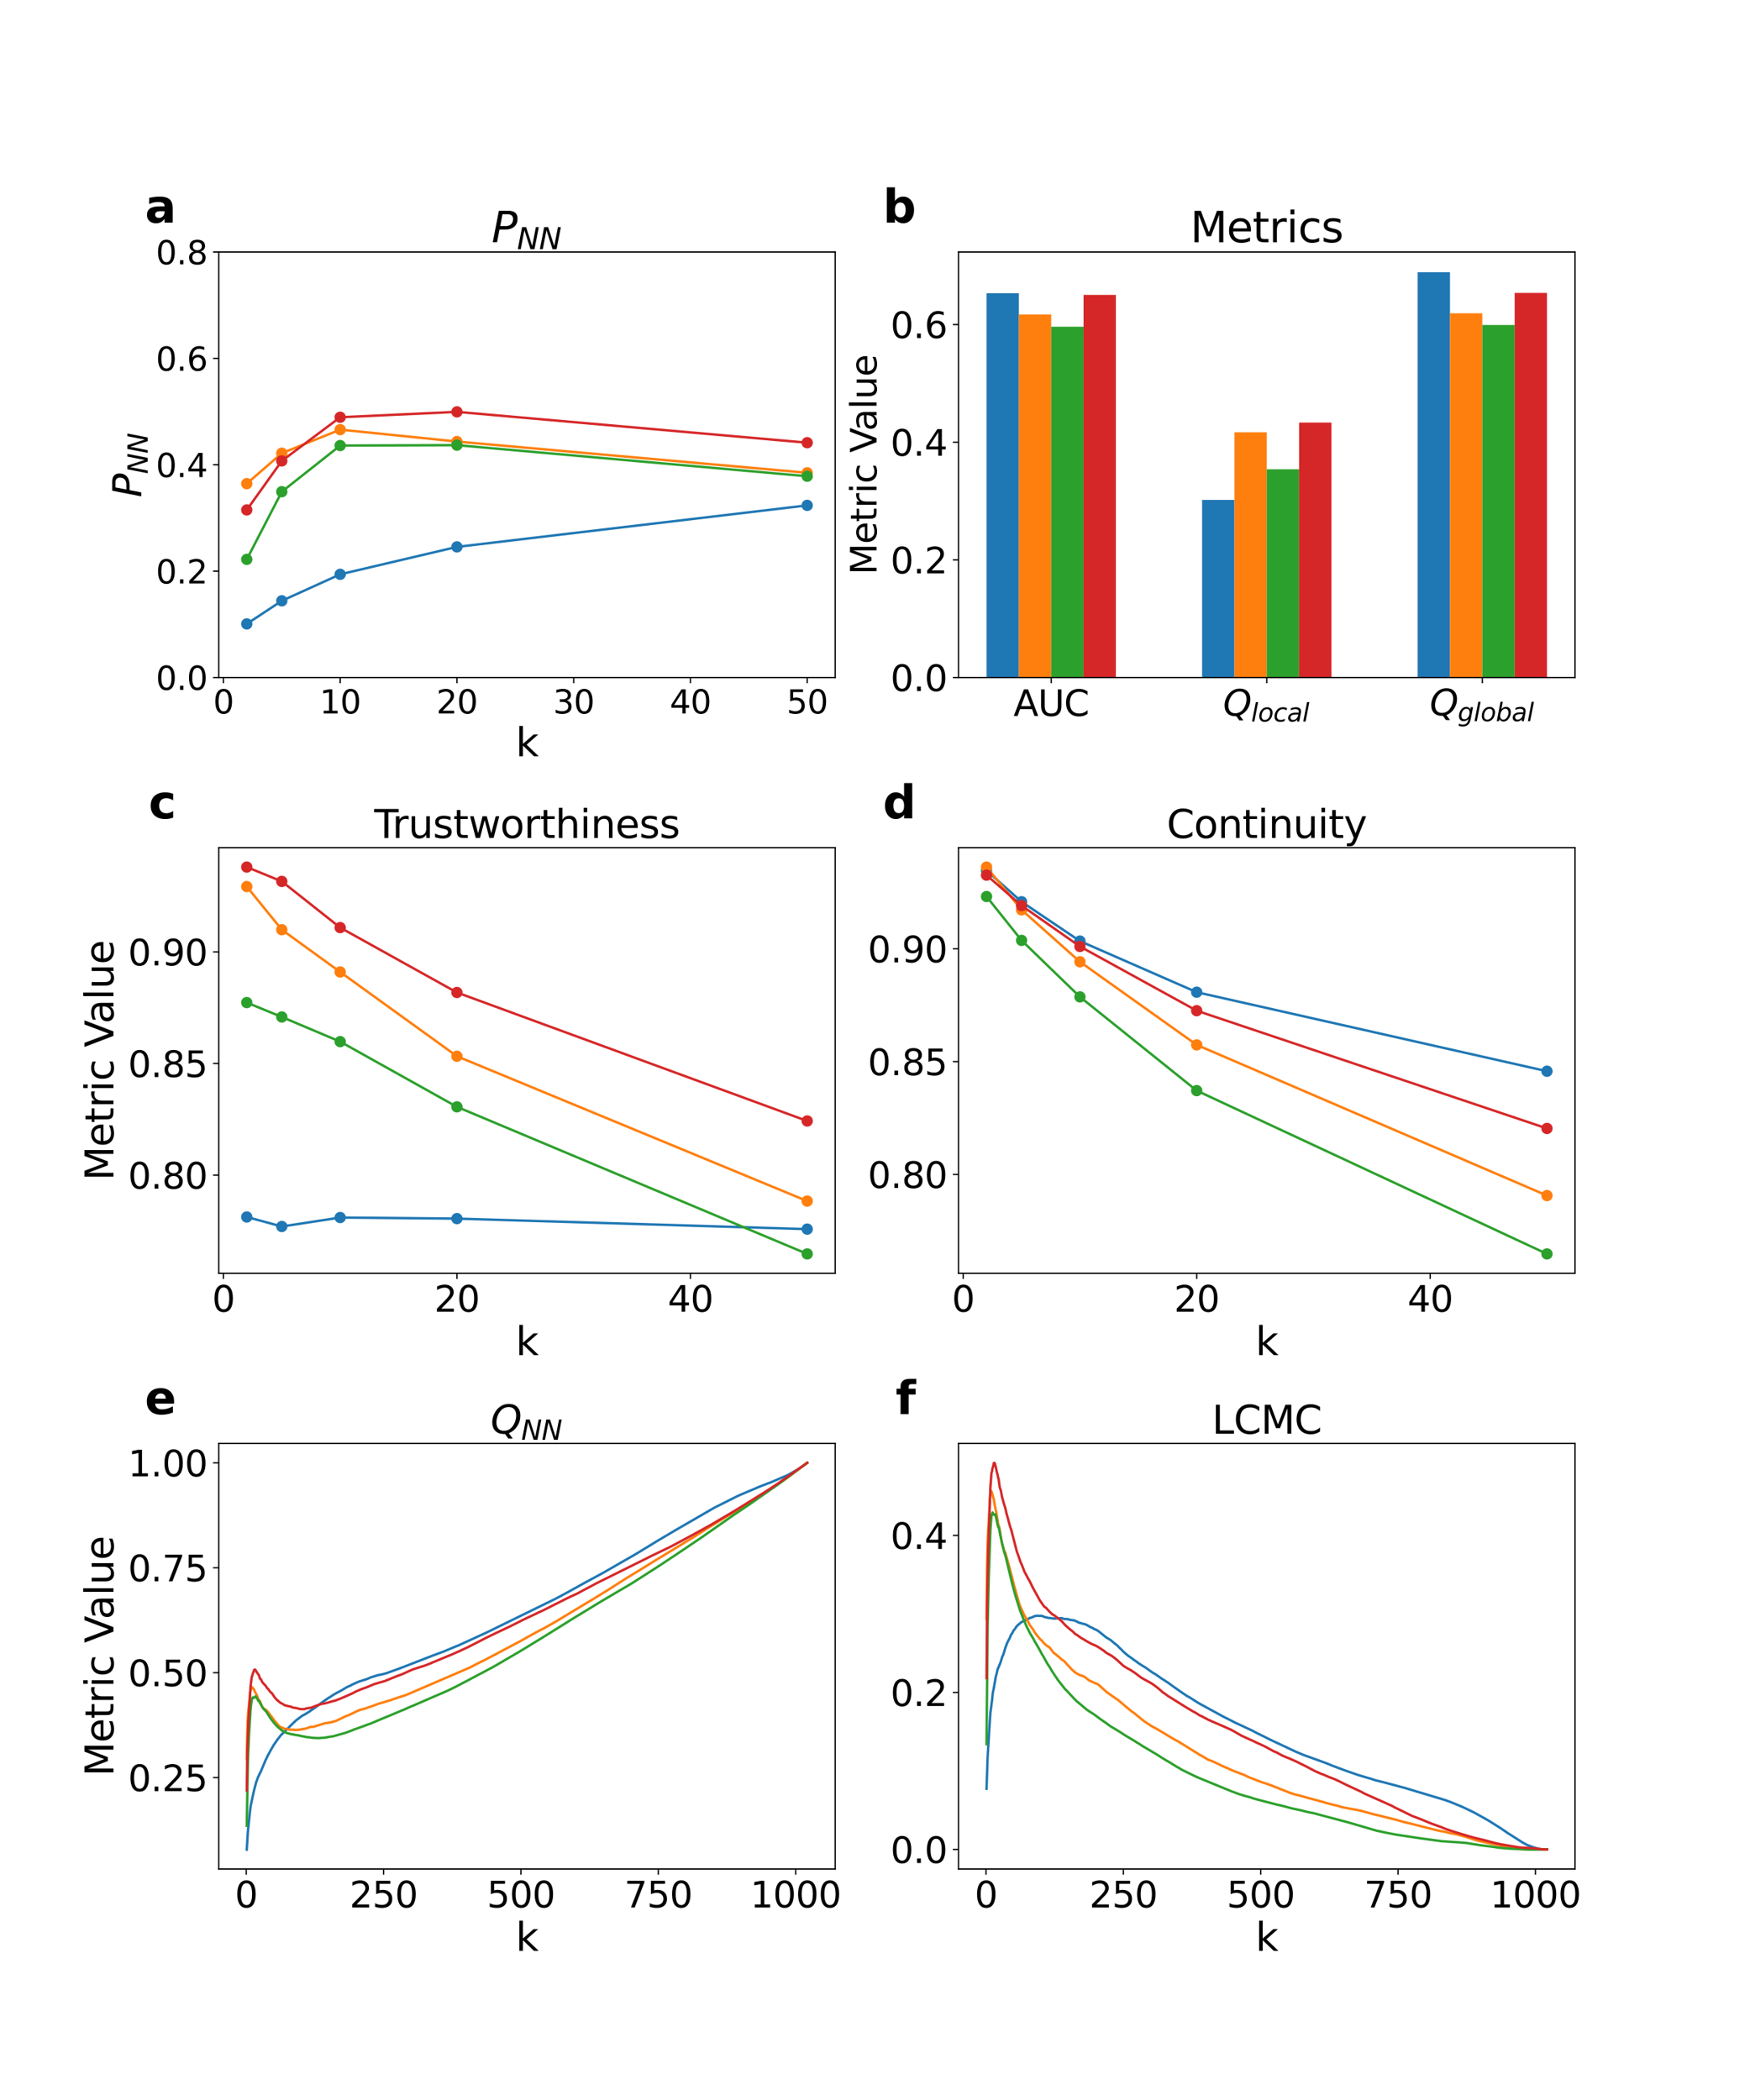 <?xml version="1.0" encoding="utf-8" standalone="no"?>
<!DOCTYPE svg PUBLIC "-//W3C//DTD SVG 1.1//EN"
  "http://www.w3.org/Graphics/SVG/1.1/DTD/svg11.dtd">
<svg xmlns:xlink="http://www.w3.org/1999/xlink" width="1080pt" height="1296pt" viewBox="0 0 1080 1296" xmlns="http://www.w3.org/2000/svg" version="1.1">
 <defs>
  <style type="text/css">*{stroke-linejoin: round; stroke-linecap: butt}</style>
 </defs>
 <g id="figure_1">
  <g id="patch_1">
   <path d="M 0 1296 
L 1080 1296 
L 1080 0 
L 0 0 
z
" style="fill: #ffffff"/>
  </g>
  <g id="axes_1">
   <g id="patch_2">
    <path d="M 135 418.131 
L 515.455 418.131 
L 515.455 155.52 
L 135 155.52 
z
" style="fill: #ffffff"/>
   </g>
   <g id="matplotlib.axis_1">
    <g id="xtick_1">
     <g id="line2d_1">
      <defs>
       <path id="md571b73e4c" d="M 0 0 
L 0 3.5 
" style="stroke: #000000; stroke-width: 0.8"/>
      </defs>
      <g>
       <use xlink:href="#md571b73e4c" x="137.882" y="418.131" style="stroke: #000000; stroke-width: 0.8"/>
      </g>
     </g>
     <g id="text_1">
      <!-- 0 -->
      <g transform="translate(131.52 440.327) scale(0.2 -0.2)">
       <defs>
        <path id="DejaVuSans-30" d="M 2034 4250 
Q 1547 4250 1301 3770 
Q 1056 3291 1056 2328 
Q 1056 1369 1301 889 
Q 1547 409 2034 409 
Q 2525 409 2770 889 
Q 3016 1369 3016 2328 
Q 3016 3291 2770 3770 
Q 2525 4250 2034 4250 
z
M 2034 4750 
Q 2819 4750 3233 4129 
Q 3647 3509 3647 2328 
Q 3647 1150 3233 529 
Q 2819 -91 2034 -91 
Q 1250 -91 836 529 
Q 422 1150 422 2328 
Q 422 3509 836 4129 
Q 1250 4750 2034 4750 
z
" transform="scale(0.016)"/>
       </defs>
       <use xlink:href="#DejaVuSans-30"/>
      </g>
     </g>
    </g>
    <g id="xtick_2">
     <g id="line2d_2">
      <g>
       <use xlink:href="#md571b73e4c" x="209.938" y="418.131" style="stroke: #000000; stroke-width: 0.8"/>
      </g>
     </g>
     <g id="text_2">
      <!-- 10 -->
      <g transform="translate(197.213 440.327) scale(0.2 -0.2)">
       <defs>
        <path id="DejaVuSans-31" d="M 794 531 
L 1825 531 
L 1825 4091 
L 703 3866 
L 703 4441 
L 1819 4666 
L 2450 4666 
L 2450 531 
L 3481 531 
L 3481 0 
L 794 0 
L 794 531 
z
" transform="scale(0.016)"/>
       </defs>
       <use xlink:href="#DejaVuSans-31"/>
       <use xlink:href="#DejaVuSans-30" x="63.623"/>
      </g>
     </g>
    </g>
    <g id="xtick_3">
     <g id="line2d_3">
      <g>
       <use xlink:href="#md571b73e4c" x="281.994" y="418.131" style="stroke: #000000; stroke-width: 0.8"/>
      </g>
     </g>
     <g id="text_3">
      <!-- 20 -->
      <g transform="translate(269.269 440.327) scale(0.2 -0.2)">
       <defs>
        <path id="DejaVuSans-32" d="M 1228 531 
L 3431 531 
L 3431 0 
L 469 0 
L 469 531 
Q 828 903 1448 1529 
Q 2069 2156 2228 2338 
Q 2531 2678 2651 2914 
Q 2772 3150 2772 3378 
Q 2772 3750 2511 3984 
Q 2250 4219 1831 4219 
Q 1534 4219 1204 4116 
Q 875 4013 500 3803 
L 500 4441 
Q 881 4594 1212 4672 
Q 1544 4750 1819 4750 
Q 2544 4750 2975 4387 
Q 3406 4025 3406 3419 
Q 3406 3131 3298 2873 
Q 3191 2616 2906 2266 
Q 2828 2175 2409 1742 
Q 1991 1309 1228 531 
z
" transform="scale(0.016)"/>
       </defs>
       <use xlink:href="#DejaVuSans-32"/>
       <use xlink:href="#DejaVuSans-30" x="63.623"/>
      </g>
     </g>
    </g>
    <g id="xtick_4">
     <g id="line2d_4">
      <g>
       <use xlink:href="#md571b73e4c" x="354.05" y="418.131" style="stroke: #000000; stroke-width: 0.8"/>
      </g>
     </g>
     <g id="text_4">
      <!-- 30 -->
      <g transform="translate(341.325 440.327) scale(0.2 -0.2)">
       <defs>
        <path id="DejaVuSans-33" d="M 2597 2516 
Q 3050 2419 3304 2112 
Q 3559 1806 3559 1356 
Q 3559 666 3084 287 
Q 2609 -91 1734 -91 
Q 1441 -91 1130 -33 
Q 819 25 488 141 
L 488 750 
Q 750 597 1062 519 
Q 1375 441 1716 441 
Q 2309 441 2620 675 
Q 2931 909 2931 1356 
Q 2931 1769 2642 2001 
Q 2353 2234 1838 2234 
L 1294 2234 
L 1294 2753 
L 1863 2753 
Q 2328 2753 2575 2939 
Q 2822 3125 2822 3475 
Q 2822 3834 2567 4026 
Q 2313 4219 1838 4219 
Q 1578 4219 1281 4162 
Q 984 4106 628 3988 
L 628 4550 
Q 988 4650 1302 4700 
Q 1616 4750 1894 4750 
Q 2613 4750 3031 4423 
Q 3450 4097 3450 3541 
Q 3450 3153 3228 2886 
Q 3006 2619 2597 2516 
z
" transform="scale(0.016)"/>
       </defs>
       <use xlink:href="#DejaVuSans-33"/>
       <use xlink:href="#DejaVuSans-30" x="63.623"/>
      </g>
     </g>
    </g>
    <g id="xtick_5">
     <g id="line2d_5">
      <g>
       <use xlink:href="#md571b73e4c" x="426.105" y="418.131" style="stroke: #000000; stroke-width: 0.8"/>
      </g>
     </g>
     <g id="text_5">
      <!-- 40 -->
      <g transform="translate(413.38 440.327) scale(0.2 -0.2)">
       <defs>
        <path id="DejaVuSans-34" d="M 2419 4116 
L 825 1625 
L 2419 1625 
L 2419 4116 
z
M 2253 4666 
L 3047 4666 
L 3047 1625 
L 3713 1625 
L 3713 1100 
L 3047 1100 
L 3047 0 
L 2419 0 
L 2419 1100 
L 313 1100 
L 313 1709 
L 2253 4666 
z
" transform="scale(0.016)"/>
       </defs>
       <use xlink:href="#DejaVuSans-34"/>
       <use xlink:href="#DejaVuSans-30" x="63.623"/>
      </g>
     </g>
    </g>
    <g id="xtick_6">
     <g id="line2d_6">
      <g>
       <use xlink:href="#md571b73e4c" x="498.161" y="418.131" style="stroke: #000000; stroke-width: 0.8"/>
      </g>
     </g>
     <g id="text_6">
      <!-- 50 -->
      <g transform="translate(485.436 440.327) scale(0.2 -0.2)">
       <defs>
        <path id="DejaVuSans-35" d="M 691 4666 
L 3169 4666 
L 3169 4134 
L 1269 4134 
L 1269 2991 
Q 1406 3038 1543 3061 
Q 1681 3084 1819 3084 
Q 2600 3084 3056 2656 
Q 3513 2228 3513 1497 
Q 3513 744 3044 326 
Q 2575 -91 1722 -91 
Q 1428 -91 1123 -41 
Q 819 9 494 109 
L 494 744 
Q 775 591 1075 516 
Q 1375 441 1709 441 
Q 2250 441 2565 725 
Q 2881 1009 2881 1497 
Q 2881 1984 2565 2268 
Q 2250 2553 1709 2553 
Q 1456 2553 1204 2497 
Q 953 2441 691 2322 
L 691 4666 
z
" transform="scale(0.016)"/>
       </defs>
       <use xlink:href="#DejaVuSans-35"/>
       <use xlink:href="#DejaVuSans-30" x="63.623"/>
      </g>
     </g>
    </g>
    <g id="text_7">
     <!-- k -->
     <g transform="translate(318.279 466.723) scale(0.24 -0.24)">
      <defs>
       <path id="DejaVuSans-6b" d="M 581 4863 
L 1159 4863 
L 1159 1991 
L 2875 3500 
L 3609 3500 
L 1753 1863 
L 3688 0 
L 2938 0 
L 1159 1709 
L 1159 0 
L 581 0 
L 581 4863 
z
" transform="scale(0.016)"/>
      </defs>
      <use xlink:href="#DejaVuSans-6b"/>
     </g>
    </g>
   </g>
   <g id="matplotlib.axis_2">
    <g id="ytick_1">
     <g id="line2d_7">
      <defs>
       <path id="mff5cb5dce9" d="M 0 0 
L -3.5 0 
" style="stroke: #000000; stroke-width: 0.8"/>
      </defs>
      <g>
       <use xlink:href="#mff5cb5dce9" x="135" y="418.131" style="stroke: #000000; stroke-width: 0.8"/>
      </g>
     </g>
     <g id="text_8">
      <!-- 0.0 -->
      <g transform="translate(96.194 425.729) scale(0.2 -0.2)">
       <defs>
        <path id="DejaVuSans-2e" d="M 684 794 
L 1344 794 
L 1344 0 
L 684 0 
L 684 794 
z
" transform="scale(0.016)"/>
       </defs>
       <use xlink:href="#DejaVuSans-30"/>
       <use xlink:href="#DejaVuSans-2e" x="63.623"/>
       <use xlink:href="#DejaVuSans-30" x="95.41"/>
      </g>
     </g>
    </g>
    <g id="ytick_2">
     <g id="line2d_8">
      <g>
       <use xlink:href="#mff5cb5dce9" x="135" y="352.478" style="stroke: #000000; stroke-width: 0.8"/>
      </g>
     </g>
     <g id="text_9">
      <!-- 0.2 -->
      <g transform="translate(96.194 360.076) scale(0.2 -0.2)">
       <use xlink:href="#DejaVuSans-30"/>
       <use xlink:href="#DejaVuSans-2e" x="63.623"/>
       <use xlink:href="#DejaVuSans-32" x="95.41"/>
      </g>
     </g>
    </g>
    <g id="ytick_3">
     <g id="line2d_9">
      <g>
       <use xlink:href="#mff5cb5dce9" x="135" y="286.825" style="stroke: #000000; stroke-width: 0.8"/>
      </g>
     </g>
     <g id="text_10">
      <!-- 0.4 -->
      <g transform="translate(96.194 294.424) scale(0.2 -0.2)">
       <use xlink:href="#DejaVuSans-30"/>
       <use xlink:href="#DejaVuSans-2e" x="63.623"/>
       <use xlink:href="#DejaVuSans-34" x="95.41"/>
      </g>
     </g>
    </g>
    <g id="ytick_4">
     <g id="line2d_10">
      <g>
       <use xlink:href="#mff5cb5dce9" x="135" y="221.173" style="stroke: #000000; stroke-width: 0.8"/>
      </g>
     </g>
     <g id="text_11">
      <!-- 0.6 -->
      <g transform="translate(96.194 228.771) scale(0.2 -0.2)">
       <defs>
        <path id="DejaVuSans-36" d="M 2113 2584 
Q 1688 2584 1439 2293 
Q 1191 2003 1191 1497 
Q 1191 994 1439 701 
Q 1688 409 2113 409 
Q 2538 409 2786 701 
Q 3034 994 3034 1497 
Q 3034 2003 2786 2293 
Q 2538 2584 2113 2584 
z
M 3366 4563 
L 3366 3988 
Q 3128 4100 2886 4159 
Q 2644 4219 2406 4219 
Q 1781 4219 1451 3797 
Q 1122 3375 1075 2522 
Q 1259 2794 1537 2939 
Q 1816 3084 2150 3084 
Q 2853 3084 3261 2657 
Q 3669 2231 3669 1497 
Q 3669 778 3244 343 
Q 2819 -91 2113 -91 
Q 1303 -91 875 529 
Q 447 1150 447 2328 
Q 447 3434 972 4092 
Q 1497 4750 2381 4750 
Q 2619 4750 2861 4703 
Q 3103 4656 3366 4563 
z
" transform="scale(0.016)"/>
       </defs>
       <use xlink:href="#DejaVuSans-30"/>
       <use xlink:href="#DejaVuSans-2e" x="63.623"/>
       <use xlink:href="#DejaVuSans-36" x="95.41"/>
      </g>
     </g>
    </g>
    <g id="ytick_5">
     <g id="line2d_11">
      <g>
       <use xlink:href="#mff5cb5dce9" x="135" y="155.52" style="stroke: #000000; stroke-width: 0.8"/>
      </g>
     </g>
     <g id="text_12">
      <!-- 0.8 -->
      <g transform="translate(96.194 163.118) scale(0.2 -0.2)">
       <defs>
        <path id="DejaVuSans-38" d="M 2034 2216 
Q 1584 2216 1326 1975 
Q 1069 1734 1069 1313 
Q 1069 891 1326 650 
Q 1584 409 2034 409 
Q 2484 409 2743 651 
Q 3003 894 3003 1313 
Q 3003 1734 2745 1975 
Q 2488 2216 2034 2216 
z
M 1403 2484 
Q 997 2584 770 2862 
Q 544 3141 544 3541 
Q 544 4100 942 4425 
Q 1341 4750 2034 4750 
Q 2731 4750 3128 4425 
Q 3525 4100 3525 3541 
Q 3525 3141 3298 2862 
Q 3072 2584 2669 2484 
Q 3125 2378 3379 2068 
Q 3634 1759 3634 1313 
Q 3634 634 3220 271 
Q 2806 -91 2034 -91 
Q 1263 -91 848 271 
Q 434 634 434 1313 
Q 434 1759 690 2068 
Q 947 2378 1403 2484 
z
M 1172 3481 
Q 1172 3119 1398 2916 
Q 1625 2713 2034 2713 
Q 2441 2713 2670 2916 
Q 2900 3119 2900 3481 
Q 2900 3844 2670 4047 
Q 2441 4250 2034 4250 
Q 1625 4250 1398 4047 
Q 1172 3844 1172 3481 
z
" transform="scale(0.016)"/>
       </defs>
       <use xlink:href="#DejaVuSans-30"/>
       <use xlink:href="#DejaVuSans-2e" x="63.623"/>
       <use xlink:href="#DejaVuSans-38" x="95.41"/>
      </g>
     </g>
    </g>
    <g id="text_13">
     <!-- $P_{NN}$ -->
     <g transform="translate(87.203 306.985) rotate(-90) scale(0.24 -0.24)">
      <defs>
       <path id="DejaVuSans-Oblique-50" d="M 1081 4666 
L 2541 4666 
Q 3178 4666 3512 4369 
Q 3847 4072 3847 3500 
Q 3847 2731 3353 2303 
Q 2859 1875 1966 1875 
L 1172 1875 
L 806 0 
L 172 0 
L 1081 4666 
z
M 1613 4147 
L 1275 2394 
L 2069 2394 
Q 2606 2394 2893 2669 
Q 3181 2944 3181 3456 
Q 3181 3784 2986 3965 
Q 2791 4147 2438 4147 
L 1613 4147 
z
" transform="scale(0.016)"/>
       <path id="DejaVuSans-Oblique-4e" d="M 1081 4666 
L 1931 4666 
L 3219 666 
L 4000 4666 
L 4616 4666 
L 3706 0 
L 2853 0 
L 1569 4025 
L 788 0 
L 172 0 
L 1081 4666 
z
" transform="scale(0.016)"/>
      </defs>
      <use xlink:href="#DejaVuSans-Oblique-50" transform="translate(0 0.094)"/>
      <use xlink:href="#DejaVuSans-Oblique-4e" transform="translate(60.303 -16.312) scale(0.7)"/>
      <use xlink:href="#DejaVuSans-Oblique-4e" transform="translate(112.666 -16.312) scale(0.7)"/>
     </g>
    </g>
   </g>
   <g id="line2d_12">
    <path d="M 152.293 385.047 
L 173.91 370.786 
L 209.938 354.437 
L 281.994 337.51 
L 498.161 311.885 
" clip-path="url(#p768e41ba3f)" style="fill: none; stroke: #1f77b4; stroke-width: 1.5; stroke-linecap: square"/>
    <defs>
     <path id="mbfd46fad6d" d="M 0 3 
C 0.796 3 1.559 2.684 2.121 2.121 
C 2.684 1.559 3 0.796 3 0 
C 3 -0.796 2.684 -1.559 2.121 -2.121 
C 1.559 -2.684 0.796 -3 0 -3 
C -0.796 -3 -1.559 -2.684 -2.121 -2.121 
C -2.684 -1.559 -3 -0.796 -3 0 
C -3 0.796 -2.684 1.559 -2.121 2.121 
C -1.559 2.684 -0.796 3 0 3 
z
" style="stroke: #1f77b4"/>
    </defs>
    <g clip-path="url(#p768e41ba3f)">
     <use xlink:href="#mbfd46fad6d" x="152.293" y="385.047" style="fill: #1f77b4; stroke: #1f77b4"/>
     <use xlink:href="#mbfd46fad6d" x="173.91" y="370.786" style="fill: #1f77b4; stroke: #1f77b4"/>
     <use xlink:href="#mbfd46fad6d" x="209.938" y="354.437" style="fill: #1f77b4; stroke: #1f77b4"/>
     <use xlink:href="#mbfd46fad6d" x="281.994" y="337.51" style="fill: #1f77b4; stroke: #1f77b4"/>
     <use xlink:href="#mbfd46fad6d" x="498.161" y="311.885" style="fill: #1f77b4; stroke: #1f77b4"/>
    </g>
   </g>
   <g id="line2d_13">
    <path d="M 152.293 298.485 
L 173.91 279.695 
L 209.938 265.144 
L 281.994 272.5 
L 498.161 291.791 
" clip-path="url(#p768e41ba3f)" style="fill: none; stroke: #ff7f0e; stroke-width: 1.5; stroke-linecap: square"/>
    <defs>
     <path id="me2a113643d" d="M 0 3 
C 0.796 3 1.559 2.684 2.121 2.121 
C 2.684 1.559 3 0.796 3 0 
C 3 -0.796 2.684 -1.559 2.121 -2.121 
C 1.559 -2.684 0.796 -3 0 -3 
C -0.796 -3 -1.559 -2.684 -2.121 -2.121 
C -2.684 -1.559 -3 -0.796 -3 0 
C -3 0.796 -2.684 1.559 -2.121 2.121 
C -1.559 2.684 -0.796 3 0 3 
z
" style="stroke: #ff7f0e"/>
    </defs>
    <g clip-path="url(#p768e41ba3f)">
     <use xlink:href="#me2a113643d" x="152.293" y="298.485" style="fill: #ff7f0e; stroke: #ff7f0e"/>
     <use xlink:href="#me2a113643d" x="173.91" y="279.695" style="fill: #ff7f0e; stroke: #ff7f0e"/>
     <use xlink:href="#me2a113643d" x="209.938" y="265.144" style="fill: #ff7f0e; stroke: #ff7f0e"/>
     <use xlink:href="#me2a113643d" x="281.994" y="272.5" style="fill: #ff7f0e; stroke: #ff7f0e"/>
     <use xlink:href="#me2a113643d" x="498.161" y="291.791" style="fill: #ff7f0e; stroke: #ff7f0e"/>
    </g>
   </g>
   <g id="line2d_14">
    <path d="M 152.293 345.219 
L 173.91 303.463 
L 209.938 274.973 
L 281.994 274.716 
L 498.161 293.904 
" clip-path="url(#p768e41ba3f)" style="fill: none; stroke: #2ca02c; stroke-width: 1.5; stroke-linecap: square"/>
    <defs>
     <path id="m6be40a3ed0" d="M 0 3 
C 0.796 3 1.559 2.684 2.121 2.121 
C 2.684 1.559 3 0.796 3 0 
C 3 -0.796 2.684 -1.559 2.121 -2.121 
C 1.559 -2.684 0.796 -3 0 -3 
C -0.796 -3 -1.559 -2.684 -2.121 -2.121 
C -2.684 -1.559 -3 -0.796 -3 0 
C -3 0.796 -2.684 1.559 -2.121 2.121 
C -1.559 2.684 -0.796 3 0 3 
z
" style="stroke: #2ca02c"/>
    </defs>
    <g clip-path="url(#p768e41ba3f)">
     <use xlink:href="#m6be40a3ed0" x="152.293" y="345.219" style="fill: #2ca02c; stroke: #2ca02c"/>
     <use xlink:href="#m6be40a3ed0" x="173.91" y="303.463" style="fill: #2ca02c; stroke: #2ca02c"/>
     <use xlink:href="#m6be40a3ed0" x="209.938" y="274.973" style="fill: #2ca02c; stroke: #2ca02c"/>
     <use xlink:href="#m6be40a3ed0" x="281.994" y="274.716" style="fill: #2ca02c; stroke: #2ca02c"/>
     <use xlink:href="#m6be40a3ed0" x="498.161" y="293.904" style="fill: #2ca02c; stroke: #2ca02c"/>
    </g>
   </g>
   <g id="line2d_15">
    <path d="M 152.293 314.705 
L 173.91 284.448 
L 209.938 257.5 
L 281.994 254.176 
L 498.161 273.213 
" clip-path="url(#p768e41ba3f)" style="fill: none; stroke: #d62728; stroke-width: 1.5; stroke-linecap: square"/>
    <defs>
     <path id="meb3fcba2c6" d="M 0 3 
C 0.796 3 1.559 2.684 2.121 2.121 
C 2.684 1.559 3 0.796 3 0 
C 3 -0.796 2.684 -1.559 2.121 -2.121 
C 1.559 -2.684 0.796 -3 0 -3 
C -0.796 -3 -1.559 -2.684 -2.121 -2.121 
C -2.684 -1.559 -3 -0.796 -3 0 
C -3 0.796 -2.684 1.559 -2.121 2.121 
C -1.559 2.684 -0.796 3 0 3 
z
" style="stroke: #d62728"/>
    </defs>
    <g clip-path="url(#p768e41ba3f)">
     <use xlink:href="#meb3fcba2c6" x="152.293" y="314.705" style="fill: #d62728; stroke: #d62728"/>
     <use xlink:href="#meb3fcba2c6" x="173.91" y="284.448" style="fill: #d62728; stroke: #d62728"/>
     <use xlink:href="#meb3fcba2c6" x="209.938" y="257.5" style="fill: #d62728; stroke: #d62728"/>
     <use xlink:href="#meb3fcba2c6" x="281.994" y="254.176" style="fill: #d62728; stroke: #d62728"/>
     <use xlink:href="#meb3fcba2c6" x="498.161" y="273.213" style="fill: #d62728; stroke: #d62728"/>
    </g>
   </g>
   <g id="patch_3">
    <path d="M 135 418.131 
L 135 155.52 
" style="fill: none; stroke: #000000; stroke-width: 0.8; stroke-linejoin: miter; stroke-linecap: square"/>
   </g>
   <g id="patch_4">
    <path d="M 515.455 418.131 
L 515.455 155.52 
" style="fill: none; stroke: #000000; stroke-width: 0.8; stroke-linejoin: miter; stroke-linecap: square"/>
   </g>
   <g id="patch_5">
    <path d="M 135 418.131 
L 515.455 418.131 
" style="fill: none; stroke: #000000; stroke-width: 0.8; stroke-linejoin: miter; stroke-linecap: square"/>
   </g>
   <g id="patch_6">
    <path d="M 135 155.52 
L 515.455 155.52 
" style="fill: none; stroke: #000000; stroke-width: 0.8; stroke-linejoin: miter; stroke-linecap: square"/>
   </g>
   <g id="text_14">
    <!-- a -->
    <g transform="translate(89.473 137.404) scale(0.28 -0.28)">
     <defs>
      <path id="DejaVuSans-Bold-61" d="M 2106 1575 
Q 1756 1575 1579 1456 
Q 1403 1338 1403 1106 
Q 1403 894 1545 773 
Q 1688 653 1941 653 
Q 2256 653 2472 879 
Q 2688 1106 2688 1447 
L 2688 1575 
L 2106 1575 
z
M 3816 1997 
L 3816 0 
L 2688 0 
L 2688 519 
Q 2463 200 2181 54 
Q 1900 -91 1497 -91 
Q 953 -91 614 226 
Q 275 544 275 1050 
Q 275 1666 698 1953 
Q 1122 2241 2028 2241 
L 2688 2241 
L 2688 2328 
Q 2688 2594 2478 2717 
Q 2269 2841 1825 2841 
Q 1466 2841 1156 2769 
Q 847 2697 581 2553 
L 581 3406 
Q 941 3494 1303 3539 
Q 1666 3584 2028 3584 
Q 2975 3584 3395 3211 
Q 3816 2838 3816 1997 
z
" transform="scale(0.016)"/>
     </defs>
     <use xlink:href="#DejaVuSans-Bold-61"/>
    </g>
   </g>
   <g id="text_15">
    <!-- $P_{NN}$ -->
    <g transform="translate(303.387 149.52) scale(0.26 -0.26)">
     <use xlink:href="#DejaVuSans-Oblique-50" transform="translate(0 0.094)"/>
     <use xlink:href="#DejaVuSans-Oblique-4e" transform="translate(60.303 -16.312) scale(0.7)"/>
     <use xlink:href="#DejaVuSans-Oblique-4e" transform="translate(112.666 -16.312) scale(0.7)"/>
    </g>
   </g>
  </g>
  <g id="axes_2">
   <g id="patch_7">
    <path d="M 591.545 418.131 
L 972 418.131 
L 972 155.52 
L 591.545 155.52 
z
" style="fill: #ffffff"/>
   </g>
   <g id="patch_8">
    <path d="M 608.839 418.131 
L 628.793 418.131 
L 628.793 180.987 
L 608.839 180.987 
z
" clip-path="url(#p08e9888ec1)" style="fill: #1f77b4"/>
   </g>
   <g id="patch_9">
    <path d="M 741.865 418.131 
L 761.819 418.131 
L 761.819 308.511 
L 741.865 308.511 
z
" clip-path="url(#p08e9888ec1)" style="fill: #1f77b4"/>
   </g>
   <g id="patch_10">
    <path d="M 874.891 418.131 
L 894.845 418.131 
L 894.845 168.025 
L 874.891 168.025 
z
" clip-path="url(#p08e9888ec1)" style="fill: #1f77b4"/>
   </g>
   <g id="patch_11">
    <path d="M 628.793 418.131 
L 648.747 418.131 
L 648.747 194.07 
L 628.793 194.07 
z
" clip-path="url(#p08e9888ec1)" style="fill: #ff7f0e"/>
   </g>
   <g id="patch_12">
    <path d="M 761.819 418.131 
L 781.773 418.131 
L 781.773 266.786 
L 761.819 266.786 
z
" clip-path="url(#p08e9888ec1)" style="fill: #ff7f0e"/>
   </g>
   <g id="patch_13">
    <path d="M 894.845 418.131 
L 914.799 418.131 
L 914.799 193.321 
L 894.845 193.321 
z
" clip-path="url(#p08e9888ec1)" style="fill: #ff7f0e"/>
   </g>
   <g id="patch_14">
    <path d="M 648.747 418.131 
L 668.701 418.131 
L 668.701 201.617 
L 648.747 201.617 
z
" clip-path="url(#p08e9888ec1)" style="fill: #2ca02c"/>
   </g>
   <g id="patch_15">
    <path d="M 781.773 418.131 
L 801.727 418.131 
L 801.727 289.609 
L 781.773 289.609 
z
" clip-path="url(#p08e9888ec1)" style="fill: #2ca02c"/>
   </g>
   <g id="patch_16">
    <path d="M 914.799 418.131 
L 934.753 418.131 
L 934.753 200.556 
L 914.799 200.556 
z
" clip-path="url(#p08e9888ec1)" style="fill: #2ca02c"/>
   </g>
   <g id="patch_17">
    <path d="M 668.701 418.131 
L 688.654 418.131 
L 688.654 181.999 
L 668.701 181.999 
z
" clip-path="url(#p08e9888ec1)" style="fill: #d62728"/>
   </g>
   <g id="patch_18">
    <path d="M 801.727 418.131 
L 821.681 418.131 
L 821.681 260.776 
L 801.727 260.776 
z
" clip-path="url(#p08e9888ec1)" style="fill: #d62728"/>
   </g>
   <g id="patch_19">
    <path d="M 934.753 418.131 
L 954.707 418.131 
L 954.707 180.766 
L 934.753 180.766 
z
" clip-path="url(#p08e9888ec1)" style="fill: #d62728"/>
   </g>
   <g id="matplotlib.axis_3">
    <g id="xtick_7">
     <g id="line2d_16">
      <g>
       <use xlink:href="#md571b73e4c" x="648.747" y="418.131" style="stroke: #000000; stroke-width: 0.8"/>
      </g>
     </g>
     <g id="text_16">
      <!-- AUC -->
      <g transform="translate(625.49 441.847) scale(0.22 -0.22)">
       <defs>
        <path id="DejaVuSans-41" d="M 2188 4044 
L 1331 1722 
L 3047 1722 
L 2188 4044 
z
M 1831 4666 
L 2547 4666 
L 4325 0 
L 3669 0 
L 3244 1197 
L 1141 1197 
L 716 0 
L 50 0 
L 1831 4666 
z
" transform="scale(0.016)"/>
        <path id="DejaVuSans-55" d="M 556 4666 
L 1191 4666 
L 1191 1831 
Q 1191 1081 1462 751 
Q 1734 422 2344 422 
Q 2950 422 3222 751 
Q 3494 1081 3494 1831 
L 3494 4666 
L 4128 4666 
L 4128 1753 
Q 4128 841 3676 375 
Q 3225 -91 2344 -91 
Q 1459 -91 1007 375 
Q 556 841 556 1753 
L 556 4666 
z
" transform="scale(0.016)"/>
        <path id="DejaVuSans-43" d="M 4122 4306 
L 4122 3641 
Q 3803 3938 3442 4084 
Q 3081 4231 2675 4231 
Q 1875 4231 1450 3742 
Q 1025 3253 1025 2328 
Q 1025 1406 1450 917 
Q 1875 428 2675 428 
Q 3081 428 3442 575 
Q 3803 722 4122 1019 
L 4122 359 
Q 3791 134 3420 21 
Q 3050 -91 2638 -91 
Q 1578 -91 968 557 
Q 359 1206 359 2328 
Q 359 3453 968 4101 
Q 1578 4750 2638 4750 
Q 3056 4750 3426 4639 
Q 3797 4528 4122 4306 
z
" transform="scale(0.016)"/>
       </defs>
       <use xlink:href="#DejaVuSans-41"/>
       <use xlink:href="#DejaVuSans-55" x="68.408"/>
       <use xlink:href="#DejaVuSans-43" x="141.602"/>
      </g>
     </g>
    </g>
    <g id="xtick_8">
     <g id="line2d_17">
      <g>
       <use xlink:href="#md571b73e4c" x="781.773" y="418.131" style="stroke: #000000; stroke-width: 0.8"/>
      </g>
     </g>
     <g id="text_17">
      <!-- $Q_{local}$ -->
      <g transform="translate(754.823 441.847) scale(0.22 -0.22)">
       <defs>
        <path id="DejaVuSans-Oblique-51" d="M 2309 -84 
Q 2275 -88 2237 -89 
Q 2200 -91 2125 -91 
Q 1250 -91 756 411 
Q 263 913 263 1797 
Q 263 2319 452 2844 
Q 641 3369 978 3788 
Q 1369 4269 1858 4509 
Q 2347 4750 2938 4750 
Q 3794 4750 4287 4245 
Q 4781 3741 4781 2869 
Q 4781 1928 4265 1147 
Q 3750 366 2919 44 
L 3553 -825 
L 2847 -825 
L 2309 -84 
z
M 2919 4238 
Q 2400 4238 2003 3986 
Q 1606 3734 1313 3219 
Q 1125 2891 1026 2522 
Q 928 2153 928 1778 
Q 928 1128 1239 775 
Q 1550 422 2119 422 
Q 2631 422 3032 676 
Q 3434 931 3719 1434 
Q 3909 1772 4009 2142 
Q 4109 2513 4109 2881 
Q 4109 3528 3796 3883 
Q 3484 4238 2919 4238 
z
" transform="scale(0.016)"/>
        <path id="DejaVuSans-Oblique-6c" d="M 1172 4863 
L 1747 4863 
L 800 0 
L 225 0 
L 1172 4863 
z
" transform="scale(0.016)"/>
        <path id="DejaVuSans-Oblique-6f" d="M 1625 -91 
Q 1009 -91 651 289 
Q 294 669 294 1325 
Q 294 1706 417 2101 
Q 541 2497 738 2766 
Q 1047 3184 1428 3384 
Q 1809 3584 2291 3584 
Q 2888 3584 3255 3212 
Q 3622 2841 3622 2241 
Q 3622 1825 3500 1412 
Q 3378 1000 3181 728 
Q 2875 309 2494 109 
Q 2113 -91 1625 -91 
z
M 891 1344 
Q 891 869 1089 633 
Q 1288 397 1691 397 
Q 2269 397 2648 901 
Q 3028 1406 3028 2181 
Q 3028 2634 2825 2865 
Q 2622 3097 2228 3097 
Q 1903 3097 1650 2945 
Q 1397 2794 1197 2484 
Q 1050 2253 970 1956 
Q 891 1659 891 1344 
z
" transform="scale(0.016)"/>
        <path id="DejaVuSans-Oblique-63" d="M 3431 3366 
L 3316 2797 
Q 3109 2947 2876 3022 
Q 2644 3097 2394 3097 
Q 2119 3097 1870 3000 
Q 1622 2903 1453 2725 
Q 1184 2453 1037 2087 
Q 891 1722 891 1331 
Q 891 859 1127 628 
Q 1363 397 1844 397 
Q 2081 397 2348 469 
Q 2616 541 2906 684 
L 2797 116 
Q 2547 13 2283 -39 
Q 2019 -91 1741 -91 
Q 1044 -91 669 257 
Q 294 606 294 1253 
Q 294 1797 489 2255 
Q 684 2713 1069 3078 
Q 1331 3328 1684 3456 
Q 2038 3584 2456 3584 
Q 2700 3584 2940 3529 
Q 3181 3475 3431 3366 
z
" transform="scale(0.016)"/>
        <path id="DejaVuSans-Oblique-61" d="M 3438 1997 
L 3047 0 
L 2472 0 
L 2578 531 
Q 2325 219 2001 64 
Q 1678 -91 1281 -91 
Q 834 -91 548 182 
Q 263 456 263 884 
Q 263 1497 752 1853 
Q 1241 2209 2100 2209 
L 2900 2209 
L 2931 2363 
Q 2938 2388 2941 2417 
Q 2944 2447 2944 2509 
Q 2944 2788 2717 2942 
Q 2491 3097 2081 3097 
Q 1800 3097 1504 3025 
Q 1209 2953 897 2809 
L 997 3341 
Q 1322 3463 1633 3523 
Q 1944 3584 2234 3584 
Q 2853 3584 3176 3315 
Q 3500 3047 3500 2534 
Q 3500 2431 3484 2292 
Q 3469 2153 3438 1997 
z
M 2816 1759 
L 2241 1759 
Q 1534 1759 1195 1570 
Q 856 1381 856 984 
Q 856 709 1029 553 
Q 1203 397 1509 397 
Q 1978 397 2328 733 
Q 2678 1069 2791 1631 
L 2816 1759 
z
" transform="scale(0.016)"/>
       </defs>
       <use xlink:href="#DejaVuSans-Oblique-51" transform="translate(0 0.781)"/>
       <use xlink:href="#DejaVuSans-Oblique-6c" transform="translate(78.711 -15.625) scale(0.7)"/>
       <use xlink:href="#DejaVuSans-Oblique-6f" transform="translate(98.159 -15.625) scale(0.7)"/>
       <use xlink:href="#DejaVuSans-Oblique-63" transform="translate(140.986 -15.625) scale(0.7)"/>
       <use xlink:href="#DejaVuSans-Oblique-61" transform="translate(179.473 -15.625) scale(0.7)"/>
       <use xlink:href="#DejaVuSans-Oblique-6c" transform="translate(222.368 -15.625) scale(0.7)"/>
      </g>
     </g>
    </g>
    <g id="xtick_9">
     <g id="line2d_18">
      <g>
       <use xlink:href="#md571b73e4c" x="914.799" y="418.131" style="stroke: #000000; stroke-width: 0.8"/>
      </g>
     </g>
     <g id="text_18">
      <!-- $Q_{global}$ -->
      <g transform="translate(882.349 441.631) scale(0.22 -0.22)">
       <defs>
        <path id="DejaVuSans-Oblique-67" d="M 3816 3500 
L 3219 434 
Q 3047 -456 2561 -893 
Q 2075 -1331 1253 -1331 
Q 950 -1331 690 -1286 
Q 431 -1241 206 -1147 
L 313 -588 
Q 525 -725 762 -790 
Q 1000 -856 1269 -856 
Q 1816 -856 2167 -557 
Q 2519 -259 2631 300 
L 2681 563 
Q 2441 288 2122 144 
Q 1803 0 1434 0 
Q 903 0 598 351 
Q 294 703 294 1319 
Q 294 1803 478 2267 
Q 663 2731 997 3091 
Q 1219 3328 1514 3456 
Q 1809 3584 2131 3584 
Q 2484 3584 2746 3420 
Q 3009 3256 3138 2956 
L 3238 3500 
L 3816 3500 
z
M 2950 2216 
Q 2950 2641 2750 2872 
Q 2550 3103 2181 3103 
Q 1953 3103 1747 3012 
Q 1541 2922 1394 2759 
Q 1156 2491 1023 2127 
Q 891 1763 891 1375 
Q 891 944 1092 712 
Q 1294 481 1672 481 
Q 2219 481 2584 976 
Q 2950 1472 2950 2216 
z
" transform="scale(0.016)"/>
        <path id="DejaVuSans-Oblique-62" d="M 3169 2138 
Q 3169 2591 2961 2847 
Q 2753 3103 2388 3103 
Q 2122 3103 1889 2973 
Q 1656 2844 1484 2597 
Q 1303 2338 1198 1995 
Q 1094 1653 1094 1313 
Q 1094 881 1298 636 
Q 1503 391 1863 391 
Q 2134 391 2365 517 
Q 2597 644 2772 891 
Q 2950 1147 3059 1487 
Q 3169 1828 3169 2138 
z
M 1381 2969 
Q 1594 3256 1914 3420 
Q 2234 3584 2584 3584 
Q 3122 3584 3439 3221 
Q 3756 2859 3756 2241 
Q 3756 1734 3570 1259 
Q 3384 784 3041 416 
Q 2816 172 2522 40 
Q 2228 -91 1906 -91 
Q 1566 -91 1316 65 
Q 1066 222 909 531 
L 806 0 
L 231 0 
L 1178 4863 
L 1753 4863 
L 1381 2969 
z
" transform="scale(0.016)"/>
       </defs>
       <use xlink:href="#DejaVuSans-Oblique-51" transform="translate(0 0.781)"/>
       <use xlink:href="#DejaVuSans-Oblique-67" transform="translate(78.711 -15.625) scale(0.7)"/>
       <use xlink:href="#DejaVuSans-Oblique-6c" transform="translate(123.145 -15.625) scale(0.7)"/>
       <use xlink:href="#DejaVuSans-Oblique-6f" transform="translate(142.593 -15.625) scale(0.7)"/>
       <use xlink:href="#DejaVuSans-Oblique-62" transform="translate(185.42 -15.625) scale(0.7)"/>
       <use xlink:href="#DejaVuSans-Oblique-61" transform="translate(229.854 -15.625) scale(0.7)"/>
       <use xlink:href="#DejaVuSans-Oblique-6c" transform="translate(272.749 -15.625) scale(0.7)"/>
      </g>
     </g>
    </g>
   </g>
   <g id="matplotlib.axis_4">
    <g id="ytick_6">
     <g id="line2d_19">
      <g>
       <use xlink:href="#mff5cb5dce9" x="591.545" y="418.131" style="stroke: #000000; stroke-width: 0.8"/>
      </g>
     </g>
     <g id="text_19">
      <!-- 0.0 -->
      <g transform="translate(549.559 426.489) scale(0.22 -0.22)">
       <use xlink:href="#DejaVuSans-30"/>
       <use xlink:href="#DejaVuSans-2e" x="63.623"/>
       <use xlink:href="#DejaVuSans-30" x="95.41"/>
      </g>
     </g>
    </g>
    <g id="ytick_7">
     <g id="line2d_20">
      <g>
       <use xlink:href="#mff5cb5dce9" x="591.545" y="345.512" style="stroke: #000000; stroke-width: 0.8"/>
      </g>
     </g>
     <g id="text_20">
      <!-- 0.2 -->
      <g transform="translate(549.559 353.87) scale(0.22 -0.22)">
       <use xlink:href="#DejaVuSans-30"/>
       <use xlink:href="#DejaVuSans-2e" x="63.623"/>
       <use xlink:href="#DejaVuSans-32" x="95.41"/>
      </g>
     </g>
    </g>
    <g id="ytick_8">
     <g id="line2d_21">
      <g>
       <use xlink:href="#mff5cb5dce9" x="591.545" y="272.894" style="stroke: #000000; stroke-width: 0.8"/>
      </g>
     </g>
     <g id="text_21">
      <!-- 0.4 -->
      <g transform="translate(549.559 281.252) scale(0.22 -0.22)">
       <use xlink:href="#DejaVuSans-30"/>
       <use xlink:href="#DejaVuSans-2e" x="63.623"/>
       <use xlink:href="#DejaVuSans-34" x="95.41"/>
      </g>
     </g>
    </g>
    <g id="ytick_9">
     <g id="line2d_22">
      <g>
       <use xlink:href="#mff5cb5dce9" x="591.545" y="200.276" style="stroke: #000000; stroke-width: 0.8"/>
      </g>
     </g>
     <g id="text_22">
      <!-- 0.6 -->
      <g transform="translate(549.559 208.634) scale(0.22 -0.22)">
       <use xlink:href="#DejaVuSans-30"/>
       <use xlink:href="#DejaVuSans-2e" x="63.623"/>
       <use xlink:href="#DejaVuSans-36" x="95.41"/>
      </g>
     </g>
    </g>
    <g id="text_23">
     <!-- Metric Value -->
     <g transform="translate(540.983 354.728) rotate(-90) scale(0.22 -0.22)">
      <defs>
       <path id="DejaVuSans-4d" d="M 628 4666 
L 1569 4666 
L 2759 1491 
L 3956 4666 
L 4897 4666 
L 4897 0 
L 4281 0 
L 4281 4097 
L 3078 897 
L 2444 897 
L 1241 4097 
L 1241 0 
L 628 0 
L 628 4666 
z
" transform="scale(0.016)"/>
       <path id="DejaVuSans-65" d="M 3597 1894 
L 3597 1613 
L 953 1613 
Q 991 1019 1311 708 
Q 1631 397 2203 397 
Q 2534 397 2845 478 
Q 3156 559 3463 722 
L 3463 178 
Q 3153 47 2828 -22 
Q 2503 -91 2169 -91 
Q 1331 -91 842 396 
Q 353 884 353 1716 
Q 353 2575 817 3079 
Q 1281 3584 2069 3584 
Q 2775 3584 3186 3129 
Q 3597 2675 3597 1894 
z
M 3022 2063 
Q 3016 2534 2758 2815 
Q 2500 3097 2075 3097 
Q 1594 3097 1305 2825 
Q 1016 2553 972 2059 
L 3022 2063 
z
" transform="scale(0.016)"/>
       <path id="DejaVuSans-74" d="M 1172 4494 
L 1172 3500 
L 2356 3500 
L 2356 3053 
L 1172 3053 
L 1172 1153 
Q 1172 725 1289 603 
Q 1406 481 1766 481 
L 2356 481 
L 2356 0 
L 1766 0 
Q 1100 0 847 248 
Q 594 497 594 1153 
L 594 3053 
L 172 3053 
L 172 3500 
L 594 3500 
L 594 4494 
L 1172 4494 
z
" transform="scale(0.016)"/>
       <path id="DejaVuSans-72" d="M 2631 2963 
Q 2534 3019 2420 3045 
Q 2306 3072 2169 3072 
Q 1681 3072 1420 2755 
Q 1159 2438 1159 1844 
L 1159 0 
L 581 0 
L 581 3500 
L 1159 3500 
L 1159 2956 
Q 1341 3275 1631 3429 
Q 1922 3584 2338 3584 
Q 2397 3584 2469 3576 
Q 2541 3569 2628 3553 
L 2631 2963 
z
" transform="scale(0.016)"/>
       <path id="DejaVuSans-69" d="M 603 3500 
L 1178 3500 
L 1178 0 
L 603 0 
L 603 3500 
z
M 603 4863 
L 1178 4863 
L 1178 4134 
L 603 4134 
L 603 4863 
z
" transform="scale(0.016)"/>
       <path id="DejaVuSans-63" d="M 3122 3366 
L 3122 2828 
Q 2878 2963 2633 3030 
Q 2388 3097 2138 3097 
Q 1578 3097 1268 2742 
Q 959 2388 959 1747 
Q 959 1106 1268 751 
Q 1578 397 2138 397 
Q 2388 397 2633 464 
Q 2878 531 3122 666 
L 3122 134 
Q 2881 22 2623 -34 
Q 2366 -91 2075 -91 
Q 1284 -91 818 406 
Q 353 903 353 1747 
Q 353 2603 823 3093 
Q 1294 3584 2113 3584 
Q 2378 3584 2631 3529 
Q 2884 3475 3122 3366 
z
" transform="scale(0.016)"/>
       <path id="DejaVuSans-20" transform="scale(0.016)"/>
       <path id="DejaVuSans-56" d="M 1831 0 
L 50 4666 
L 709 4666 
L 2188 738 
L 3669 4666 
L 4325 4666 
L 2547 0 
L 1831 0 
z
" transform="scale(0.016)"/>
       <path id="DejaVuSans-61" d="M 2194 1759 
Q 1497 1759 1228 1600 
Q 959 1441 959 1056 
Q 959 750 1161 570 
Q 1363 391 1709 391 
Q 2188 391 2477 730 
Q 2766 1069 2766 1631 
L 2766 1759 
L 2194 1759 
z
M 3341 1997 
L 3341 0 
L 2766 0 
L 2766 531 
Q 2569 213 2275 61 
Q 1981 -91 1556 -91 
Q 1019 -91 701 211 
Q 384 513 384 1019 
Q 384 1609 779 1909 
Q 1175 2209 1959 2209 
L 2766 2209 
L 2766 2266 
Q 2766 2663 2505 2880 
Q 2244 3097 1772 3097 
Q 1472 3097 1187 3025 
Q 903 2953 641 2809 
L 641 3341 
Q 956 3463 1253 3523 
Q 1550 3584 1831 3584 
Q 2591 3584 2966 3190 
Q 3341 2797 3341 1997 
z
" transform="scale(0.016)"/>
       <path id="DejaVuSans-6c" d="M 603 4863 
L 1178 4863 
L 1178 0 
L 603 0 
L 603 4863 
z
" transform="scale(0.016)"/>
       <path id="DejaVuSans-75" d="M 544 1381 
L 544 3500 
L 1119 3500 
L 1119 1403 
Q 1119 906 1312 657 
Q 1506 409 1894 409 
Q 2359 409 2629 706 
Q 2900 1003 2900 1516 
L 2900 3500 
L 3475 3500 
L 3475 0 
L 2900 0 
L 2900 538 
Q 2691 219 2414 64 
Q 2138 -91 1772 -91 
Q 1169 -91 856 284 
Q 544 659 544 1381 
z
M 1991 3584 
L 1991 3584 
z
" transform="scale(0.016)"/>
      </defs>
      <use xlink:href="#DejaVuSans-4d"/>
      <use xlink:href="#DejaVuSans-65" x="86.279"/>
      <use xlink:href="#DejaVuSans-74" x="147.803"/>
      <use xlink:href="#DejaVuSans-72" x="187.012"/>
      <use xlink:href="#DejaVuSans-69" x="228.125"/>
      <use xlink:href="#DejaVuSans-63" x="255.908"/>
      <use xlink:href="#DejaVuSans-20" x="310.889"/>
      <use xlink:href="#DejaVuSans-56" x="342.676"/>
      <use xlink:href="#DejaVuSans-61" x="403.334"/>
      <use xlink:href="#DejaVuSans-6c" x="464.613"/>
      <use xlink:href="#DejaVuSans-75" x="492.396"/>
      <use xlink:href="#DejaVuSans-65" x="555.775"/>
     </g>
    </g>
   </g>
   <g id="patch_20">
    <path d="M 591.545 418.131 
L 591.545 155.52 
" style="fill: none; stroke: #000000; stroke-width: 0.8; stroke-linejoin: miter; stroke-linecap: square"/>
   </g>
   <g id="patch_21">
    <path d="M 972 418.131 
L 972 155.52 
" style="fill: none; stroke: #000000; stroke-width: 0.8; stroke-linejoin: miter; stroke-linecap: square"/>
   </g>
   <g id="patch_22">
    <path d="M 591.545 418.131 
L 972 418.131 
" style="fill: none; stroke: #000000; stroke-width: 0.8; stroke-linejoin: miter; stroke-linecap: square"/>
   </g>
   <g id="patch_23">
    <path d="M 591.545 155.52 
L 972 155.52 
" style="fill: none; stroke: #000000; stroke-width: 0.8; stroke-linejoin: miter; stroke-linecap: square"/>
   </g>
   <g id="text_24">
    <!-- b -->
    <g transform="translate(544.872 137.404) scale(0.28 -0.28)">
     <defs>
      <path id="DejaVuSans-Bold-62" d="M 2400 722 
Q 2759 722 2948 984 
Q 3138 1247 3138 1747 
Q 3138 2247 2948 2509 
Q 2759 2772 2400 2772 
Q 2041 2772 1848 2508 
Q 1656 2244 1656 1747 
Q 1656 1250 1848 986 
Q 2041 722 2400 722 
z
M 1656 2988 
Q 1888 3294 2169 3439 
Q 2450 3584 2816 3584 
Q 3463 3584 3878 3070 
Q 4294 2556 4294 1747 
Q 4294 938 3878 423 
Q 3463 -91 2816 -91 
Q 2450 -91 2169 54 
Q 1888 200 1656 506 
L 1656 0 
L 538 0 
L 538 4863 
L 1656 4863 
L 1656 2988 
z
" transform="scale(0.016)"/>
     </defs>
     <use xlink:href="#DejaVuSans-Bold-62"/>
    </g>
   </g>
   <g id="text_25">
    <!-- Metrics -->
    <g transform="translate(734.585 149.52) scale(0.26 -0.26)">
     <defs>
      <path id="DejaVuSans-73" d="M 2834 3397 
L 2834 2853 
Q 2591 2978 2328 3040 
Q 2066 3103 1784 3103 
Q 1356 3103 1142 2972 
Q 928 2841 928 2578 
Q 928 2378 1081 2264 
Q 1234 2150 1697 2047 
L 1894 2003 
Q 2506 1872 2764 1633 
Q 3022 1394 3022 966 
Q 3022 478 2636 193 
Q 2250 -91 1575 -91 
Q 1294 -91 989 -36 
Q 684 19 347 128 
L 347 722 
Q 666 556 975 473 
Q 1284 391 1588 391 
Q 1994 391 2212 530 
Q 2431 669 2431 922 
Q 2431 1156 2273 1281 
Q 2116 1406 1581 1522 
L 1381 1569 
Q 847 1681 609 1914 
Q 372 2147 372 2553 
Q 372 3047 722 3315 
Q 1072 3584 1716 3584 
Q 2034 3584 2315 3537 
Q 2597 3491 2834 3397 
z
" transform="scale(0.016)"/>
     </defs>
     <use xlink:href="#DejaVuSans-4d"/>
     <use xlink:href="#DejaVuSans-65" x="86.279"/>
     <use xlink:href="#DejaVuSans-74" x="147.803"/>
     <use xlink:href="#DejaVuSans-72" x="187.012"/>
     <use xlink:href="#DejaVuSans-69" x="228.125"/>
     <use xlink:href="#DejaVuSans-63" x="255.908"/>
     <use xlink:href="#DejaVuSans-73" x="310.889"/>
    </g>
   </g>
  </g>
  <g id="axes_3">
   <g id="patch_24">
    <path d="M 135 785.785 
L 515.455 785.785 
L 515.455 523.175 
L 135 523.175 
z
" style="fill: #ffffff"/>
   </g>
   <g id="matplotlib.axis_5">
    <g id="xtick_10">
     <g id="line2d_23">
      <g>
       <use xlink:href="#md571b73e4c" x="137.882" y="785.785" style="stroke: #000000; stroke-width: 0.8"/>
      </g>
     </g>
     <g id="text_26">
      <!-- 0 -->
      <g transform="translate(130.883 809.502) scale(0.22 -0.22)">
       <use xlink:href="#DejaVuSans-30"/>
      </g>
     </g>
    </g>
    <g id="xtick_11">
     <g id="line2d_24">
      <g>
       <use xlink:href="#md571b73e4c" x="281.994" y="785.785" style="stroke: #000000; stroke-width: 0.8"/>
      </g>
     </g>
     <g id="text_27">
      <!-- 20 -->
      <g transform="translate(267.996 809.502) scale(0.22 -0.22)">
       <use xlink:href="#DejaVuSans-32"/>
       <use xlink:href="#DejaVuSans-30" x="63.623"/>
      </g>
     </g>
    </g>
    <g id="xtick_12">
     <g id="line2d_25">
      <g>
       <use xlink:href="#md571b73e4c" x="426.105" y="785.785" style="stroke: #000000; stroke-width: 0.8"/>
      </g>
     </g>
     <g id="text_28">
      <!-- 40 -->
      <g transform="translate(412.108 809.502) scale(0.22 -0.22)">
       <use xlink:href="#DejaVuSans-34"/>
       <use xlink:href="#DejaVuSans-30" x="63.623"/>
      </g>
     </g>
    </g>
    <g id="text_29">
     <!-- k -->
     <g transform="translate(318.279 836.313) scale(0.24 -0.24)">
      <use xlink:href="#DejaVuSans-6b"/>
     </g>
    </g>
   </g>
   <g id="matplotlib.axis_6">
    <g id="ytick_10">
     <g id="line2d_26">
      <g>
       <use xlink:href="#mff5cb5dce9" x="135" y="725.211" style="stroke: #000000; stroke-width: 0.8"/>
      </g>
     </g>
     <g id="text_30">
      <!-- 0.80 -->
      <g transform="translate(79.016 733.569) scale(0.22 -0.22)">
       <use xlink:href="#DejaVuSans-30"/>
       <use xlink:href="#DejaVuSans-2e" x="63.623"/>
       <use xlink:href="#DejaVuSans-38" x="95.41"/>
       <use xlink:href="#DejaVuSans-30" x="159.033"/>
      </g>
     </g>
    </g>
    <g id="ytick_11">
     <g id="line2d_27">
      <g>
       <use xlink:href="#mff5cb5dce9" x="135" y="656.33" style="stroke: #000000; stroke-width: 0.8"/>
      </g>
     </g>
     <g id="text_31">
      <!-- 0.85 -->
      <g transform="translate(79.016 664.688) scale(0.22 -0.22)">
       <use xlink:href="#DejaVuSans-30"/>
       <use xlink:href="#DejaVuSans-2e" x="63.623"/>
       <use xlink:href="#DejaVuSans-38" x="95.41"/>
       <use xlink:href="#DejaVuSans-35" x="159.033"/>
      </g>
     </g>
    </g>
    <g id="ytick_12">
     <g id="line2d_28">
      <g>
       <use xlink:href="#mff5cb5dce9" x="135" y="587.449" style="stroke: #000000; stroke-width: 0.8"/>
      </g>
     </g>
     <g id="text_32">
      <!-- 0.90 -->
      <g transform="translate(79.016 595.807) scale(0.22 -0.22)">
       <defs>
        <path id="DejaVuSans-39" d="M 703 97 
L 703 672 
Q 941 559 1184 500 
Q 1428 441 1663 441 
Q 2288 441 2617 861 
Q 2947 1281 2994 2138 
Q 2813 1869 2534 1725 
Q 2256 1581 1919 1581 
Q 1219 1581 811 2004 
Q 403 2428 403 3163 
Q 403 3881 828 4315 
Q 1253 4750 1959 4750 
Q 2769 4750 3195 4129 
Q 3622 3509 3622 2328 
Q 3622 1225 3098 567 
Q 2575 -91 1691 -91 
Q 1453 -91 1209 -44 
Q 966 3 703 97 
z
M 1959 2075 
Q 2384 2075 2632 2365 
Q 2881 2656 2881 3163 
Q 2881 3666 2632 3958 
Q 2384 4250 1959 4250 
Q 1534 4250 1286 3958 
Q 1038 3666 1038 3163 
Q 1038 2656 1286 2365 
Q 1534 2075 1959 2075 
z
" transform="scale(0.016)"/>
       </defs>
       <use xlink:href="#DejaVuSans-30"/>
       <use xlink:href="#DejaVuSans-2e" x="63.623"/>
       <use xlink:href="#DejaVuSans-39" x="95.41"/>
       <use xlink:href="#DejaVuSans-30" x="159.033"/>
      </g>
     </g>
    </g>
    <g id="text_33">
     <!-- Metric Value -->
     <g transform="translate(70.024 728.556) rotate(-90) scale(0.24 -0.24)">
      <use xlink:href="#DejaVuSans-4d"/>
      <use xlink:href="#DejaVuSans-65" x="86.279"/>
      <use xlink:href="#DejaVuSans-74" x="147.803"/>
      <use xlink:href="#DejaVuSans-72" x="187.012"/>
      <use xlink:href="#DejaVuSans-69" x="228.125"/>
      <use xlink:href="#DejaVuSans-63" x="255.908"/>
      <use xlink:href="#DejaVuSans-20" x="310.889"/>
      <use xlink:href="#DejaVuSans-56" x="342.676"/>
      <use xlink:href="#DejaVuSans-61" x="403.334"/>
      <use xlink:href="#DejaVuSans-6c" x="464.613"/>
      <use xlink:href="#DejaVuSans-75" x="492.396"/>
      <use xlink:href="#DejaVuSans-65" x="555.775"/>
     </g>
    </g>
   </g>
   <g id="line2d_29">
    <path d="M 152.293 751.058 
L 173.91 756.922 
L 209.938 751.4 
L 281.994 752.064 
L 498.161 758.549 
" clip-path="url(#pf50ac485a1)" style="fill: none; stroke: #1f77b4; stroke-width: 1.5; stroke-linecap: square"/>
    <g clip-path="url(#pf50ac485a1)">
     <use xlink:href="#mbfd46fad6d" x="152.293" y="751.058" style="fill: #1f77b4; stroke: #1f77b4"/>
     <use xlink:href="#mbfd46fad6d" x="173.91" y="756.922" style="fill: #1f77b4; stroke: #1f77b4"/>
     <use xlink:href="#mbfd46fad6d" x="209.938" y="751.4" style="fill: #1f77b4; stroke: #1f77b4"/>
     <use xlink:href="#mbfd46fad6d" x="281.994" y="752.064" style="fill: #1f77b4; stroke: #1f77b4"/>
     <use xlink:href="#mbfd46fad6d" x="498.161" y="758.549" style="fill: #1f77b4; stroke: #1f77b4"/>
    </g>
   </g>
   <g id="line2d_30">
    <path d="M 152.293 547.136 
L 173.91 573.763 
L 209.938 599.852 
L 281.994 651.857 
L 498.161 741.24 
" clip-path="url(#pf50ac485a1)" style="fill: none; stroke: #ff7f0e; stroke-width: 1.5; stroke-linecap: square"/>
    <g clip-path="url(#pf50ac485a1)">
     <use xlink:href="#me2a113643d" x="152.293" y="547.136" style="fill: #ff7f0e; stroke: #ff7f0e"/>
     <use xlink:href="#me2a113643d" x="173.91" y="573.763" style="fill: #ff7f0e; stroke: #ff7f0e"/>
     <use xlink:href="#me2a113643d" x="209.938" y="599.852" style="fill: #ff7f0e; stroke: #ff7f0e"/>
     <use xlink:href="#me2a113643d" x="281.994" y="651.857" style="fill: #ff7f0e; stroke: #ff7f0e"/>
     <use xlink:href="#me2a113643d" x="498.161" y="741.24" style="fill: #ff7f0e; stroke: #ff7f0e"/>
    </g>
   </g>
   <g id="line2d_31">
    <path d="M 152.293 618.739 
L 173.91 627.627 
L 209.938 642.839 
L 281.994 683.086 
L 498.161 773.848 
" clip-path="url(#pf50ac485a1)" style="fill: none; stroke: #2ca02c; stroke-width: 1.5; stroke-linecap: square"/>
    <g clip-path="url(#pf50ac485a1)">
     <use xlink:href="#m6be40a3ed0" x="152.293" y="618.739" style="fill: #2ca02c; stroke: #2ca02c"/>
     <use xlink:href="#m6be40a3ed0" x="173.91" y="627.627" style="fill: #2ca02c; stroke: #2ca02c"/>
     <use xlink:href="#m6be40a3ed0" x="209.938" y="642.839" style="fill: #2ca02c; stroke: #2ca02c"/>
     <use xlink:href="#m6be40a3ed0" x="281.994" y="683.086" style="fill: #2ca02c; stroke: #2ca02c"/>
     <use xlink:href="#m6be40a3ed0" x="498.161" y="773.848" style="fill: #2ca02c; stroke: #2ca02c"/>
    </g>
   </g>
   <g id="line2d_32">
    <path d="M 152.293 535.112 
L 173.91 543.954 
L 209.938 572.466 
L 281.994 612.512 
L 498.161 691.811 
" clip-path="url(#pf50ac485a1)" style="fill: none; stroke: #d62728; stroke-width: 1.5; stroke-linecap: square"/>
    <g clip-path="url(#pf50ac485a1)">
     <use xlink:href="#meb3fcba2c6" x="152.293" y="535.112" style="fill: #d62728; stroke: #d62728"/>
     <use xlink:href="#meb3fcba2c6" x="173.91" y="543.954" style="fill: #d62728; stroke: #d62728"/>
     <use xlink:href="#meb3fcba2c6" x="209.938" y="572.466" style="fill: #d62728; stroke: #d62728"/>
     <use xlink:href="#meb3fcba2c6" x="281.994" y="612.512" style="fill: #d62728; stroke: #d62728"/>
     <use xlink:href="#meb3fcba2c6" x="498.161" y="691.811" style="fill: #d62728; stroke: #d62728"/>
    </g>
   </g>
   <g id="patch_25">
    <path d="M 135 785.785 
L 135 523.175 
" style="fill: none; stroke: #000000; stroke-width: 0.8; stroke-linejoin: miter; stroke-linecap: square"/>
   </g>
   <g id="patch_26">
    <path d="M 515.455 785.785 
L 515.455 523.175 
" style="fill: none; stroke: #000000; stroke-width: 0.8; stroke-linejoin: miter; stroke-linecap: square"/>
   </g>
   <g id="patch_27">
    <path d="M 135 785.785 
L 515.455 785.785 
" style="fill: none; stroke: #000000; stroke-width: 0.8; stroke-linejoin: miter; stroke-linecap: square"/>
   </g>
   <g id="patch_28">
    <path d="M 135 523.175 
L 515.455 523.175 
" style="fill: none; stroke: #000000; stroke-width: 0.8; stroke-linejoin: miter; stroke-linecap: square"/>
   </g>
   <g id="text_34">
    <!-- c -->
    <g transform="translate(91.769 505.059) scale(0.28 -0.28)">
     <defs>
      <path id="DejaVuSans-Bold-63" d="M 3366 3391 
L 3366 2478 
Q 3138 2634 2908 2709 
Q 2678 2784 2431 2784 
Q 1963 2784 1702 2511 
Q 1441 2238 1441 1747 
Q 1441 1256 1702 982 
Q 1963 709 2431 709 
Q 2694 709 2930 787 
Q 3166 866 3366 1019 
L 3366 103 
Q 3103 6 2833 -42 
Q 2563 -91 2291 -91 
Q 1344 -91 809 395 
Q 275 881 275 1747 
Q 275 2613 809 3098 
Q 1344 3584 2291 3584 
Q 2566 3584 2833 3536 
Q 3100 3488 3366 3391 
z
" transform="scale(0.016)"/>
     </defs>
     <use xlink:href="#DejaVuSans-Bold-63"/>
    </g>
   </g>
   <g id="text_35">
    <!-- Trustworthiness -->
    <g transform="translate(230.95 517.175) scale(0.24 -0.24)">
     <defs>
      <path id="DejaVuSans-54" d="M -19 4666 
L 3928 4666 
L 3928 4134 
L 2272 4134 
L 2272 0 
L 1638 0 
L 1638 4134 
L -19 4134 
L -19 4666 
z
" transform="scale(0.016)"/>
      <path id="DejaVuSans-77" d="M 269 3500 
L 844 3500 
L 1563 769 
L 2278 3500 
L 2956 3500 
L 3675 769 
L 4391 3500 
L 4966 3500 
L 4050 0 
L 3372 0 
L 2619 2869 
L 1863 0 
L 1184 0 
L 269 3500 
z
" transform="scale(0.016)"/>
      <path id="DejaVuSans-6f" d="M 1959 3097 
Q 1497 3097 1228 2736 
Q 959 2375 959 1747 
Q 959 1119 1226 758 
Q 1494 397 1959 397 
Q 2419 397 2687 759 
Q 2956 1122 2956 1747 
Q 2956 2369 2687 2733 
Q 2419 3097 1959 3097 
z
M 1959 3584 
Q 2709 3584 3137 3096 
Q 3566 2609 3566 1747 
Q 3566 888 3137 398 
Q 2709 -91 1959 -91 
Q 1206 -91 779 398 
Q 353 888 353 1747 
Q 353 2609 779 3096 
Q 1206 3584 1959 3584 
z
" transform="scale(0.016)"/>
      <path id="DejaVuSans-68" d="M 3513 2113 
L 3513 0 
L 2938 0 
L 2938 2094 
Q 2938 2591 2744 2837 
Q 2550 3084 2163 3084 
Q 1697 3084 1428 2787 
Q 1159 2491 1159 1978 
L 1159 0 
L 581 0 
L 581 4863 
L 1159 4863 
L 1159 2956 
Q 1366 3272 1645 3428 
Q 1925 3584 2291 3584 
Q 2894 3584 3203 3211 
Q 3513 2838 3513 2113 
z
" transform="scale(0.016)"/>
      <path id="DejaVuSans-6e" d="M 3513 2113 
L 3513 0 
L 2938 0 
L 2938 2094 
Q 2938 2591 2744 2837 
Q 2550 3084 2163 3084 
Q 1697 3084 1428 2787 
Q 1159 2491 1159 1978 
L 1159 0 
L 581 0 
L 581 3500 
L 1159 3500 
L 1159 2956 
Q 1366 3272 1645 3428 
Q 1925 3584 2291 3584 
Q 2894 3584 3203 3211 
Q 3513 2838 3513 2113 
z
" transform="scale(0.016)"/>
     </defs>
     <use xlink:href="#DejaVuSans-54"/>
     <use xlink:href="#DejaVuSans-72" x="46.334"/>
     <use xlink:href="#DejaVuSans-75" x="87.447"/>
     <use xlink:href="#DejaVuSans-73" x="150.826"/>
     <use xlink:href="#DejaVuSans-74" x="202.926"/>
     <use xlink:href="#DejaVuSans-77" x="242.135"/>
     <use xlink:href="#DejaVuSans-6f" x="323.922"/>
     <use xlink:href="#DejaVuSans-72" x="385.104"/>
     <use xlink:href="#DejaVuSans-74" x="426.217"/>
     <use xlink:href="#DejaVuSans-68" x="465.426"/>
     <use xlink:href="#DejaVuSans-69" x="528.805"/>
     <use xlink:href="#DejaVuSans-6e" x="556.588"/>
     <use xlink:href="#DejaVuSans-65" x="619.967"/>
     <use xlink:href="#DejaVuSans-73" x="681.49"/>
     <use xlink:href="#DejaVuSans-73" x="733.59"/>
    </g>
   </g>
  </g>
  <g id="axes_4">
   <g id="patch_29">
    <path d="M 591.545 785.785 
L 972 785.785 
L 972 523.175 
L 591.545 523.175 
z
" style="fill: #ffffff"/>
   </g>
   <g id="matplotlib.axis_7">
    <g id="xtick_13">
     <g id="line2d_33">
      <g>
       <use xlink:href="#md571b73e4c" x="594.428" y="785.785" style="stroke: #000000; stroke-width: 0.8"/>
      </g>
     </g>
     <g id="text_36">
      <!-- 0 -->
      <g transform="translate(587.429 809.502) scale(0.22 -0.22)">
       <use xlink:href="#DejaVuSans-30"/>
      </g>
     </g>
    </g>
    <g id="xtick_14">
     <g id="line2d_34">
      <g>
       <use xlink:href="#md571b73e4c" x="738.539" y="785.785" style="stroke: #000000; stroke-width: 0.8"/>
      </g>
     </g>
     <g id="text_37">
      <!-- 20 -->
      <g transform="translate(724.542 809.502) scale(0.22 -0.22)">
       <use xlink:href="#DejaVuSans-32"/>
       <use xlink:href="#DejaVuSans-30" x="63.623"/>
      </g>
     </g>
    </g>
    <g id="xtick_15">
     <g id="line2d_35">
      <g>
       <use xlink:href="#md571b73e4c" x="882.651" y="785.785" style="stroke: #000000; stroke-width: 0.8"/>
      </g>
     </g>
     <g id="text_38">
      <!-- 40 -->
      <g transform="translate(868.653 809.502) scale(0.22 -0.22)">
       <use xlink:href="#DejaVuSans-34"/>
       <use xlink:href="#DejaVuSans-30" x="63.623"/>
      </g>
     </g>
    </g>
    <g id="text_39">
     <!-- k -->
     <g transform="translate(774.824 836.313) scale(0.24 -0.24)">
      <use xlink:href="#DejaVuSans-6b"/>
     </g>
    </g>
   </g>
   <g id="matplotlib.axis_8">
    <g id="ytick_13">
     <g id="line2d_36">
      <g>
       <use xlink:href="#mff5cb5dce9" x="591.545" y="724.793" style="stroke: #000000; stroke-width: 0.8"/>
      </g>
     </g>
     <g id="text_40">
      <!-- 0.80 -->
      <g transform="translate(535.561 733.151) scale(0.22 -0.22)">
       <use xlink:href="#DejaVuSans-30"/>
       <use xlink:href="#DejaVuSans-2e" x="63.623"/>
       <use xlink:href="#DejaVuSans-38" x="95.41"/>
       <use xlink:href="#DejaVuSans-30" x="159.033"/>
      </g>
     </g>
    </g>
    <g id="ytick_14">
     <g id="line2d_37">
      <g>
       <use xlink:href="#mff5cb5dce9" x="591.545" y="655.17" style="stroke: #000000; stroke-width: 0.8"/>
      </g>
     </g>
     <g id="text_41">
      <!-- 0.85 -->
      <g transform="translate(535.561 663.528) scale(0.22 -0.22)">
       <use xlink:href="#DejaVuSans-30"/>
       <use xlink:href="#DejaVuSans-2e" x="63.623"/>
       <use xlink:href="#DejaVuSans-38" x="95.41"/>
       <use xlink:href="#DejaVuSans-35" x="159.033"/>
      </g>
     </g>
    </g>
    <g id="ytick_15">
     <g id="line2d_38">
      <g>
       <use xlink:href="#mff5cb5dce9" x="591.545" y="585.546" style="stroke: #000000; stroke-width: 0.8"/>
      </g>
     </g>
     <g id="text_42">
      <!-- 0.90 -->
      <g transform="translate(535.561 593.904) scale(0.22 -0.22)">
       <use xlink:href="#DejaVuSans-30"/>
       <use xlink:href="#DejaVuSans-2e" x="63.623"/>
       <use xlink:href="#DejaVuSans-39" x="95.41"/>
       <use xlink:href="#DejaVuSans-30" x="159.033"/>
      </g>
     </g>
    </g>
   </g>
   <g id="line2d_39">
    <path d="M 608.839 537.261 
L 630.456 556.519 
L 666.483 580.787 
L 738.539 612.332 
L 954.707 661.1 
" clip-path="url(#pb0fe34814d)" style="fill: none; stroke: #1f77b4; stroke-width: 1.5; stroke-linecap: square"/>
    <g clip-path="url(#pb0fe34814d)">
     <use xlink:href="#mbfd46fad6d" x="608.839" y="537.261" style="fill: #1f77b4; stroke: #1f77b4"/>
     <use xlink:href="#mbfd46fad6d" x="630.456" y="556.519" style="fill: #1f77b4; stroke: #1f77b4"/>
     <use xlink:href="#mbfd46fad6d" x="666.483" y="580.787" style="fill: #1f77b4; stroke: #1f77b4"/>
     <use xlink:href="#mbfd46fad6d" x="738.539" y="612.332" style="fill: #1f77b4; stroke: #1f77b4"/>
     <use xlink:href="#mbfd46fad6d" x="954.707" y="661.1" style="fill: #1f77b4; stroke: #1f77b4"/>
    </g>
   </g>
   <g id="line2d_40">
    <path d="M 608.839 535.112 
L 630.456 561.499 
L 666.483 593.574 
L 738.539 644.848 
L 954.707 737.84 
" clip-path="url(#pb0fe34814d)" style="fill: none; stroke: #ff7f0e; stroke-width: 1.5; stroke-linecap: square"/>
    <g clip-path="url(#pb0fe34814d)">
     <use xlink:href="#me2a113643d" x="608.839" y="535.112" style="fill: #ff7f0e; stroke: #ff7f0e"/>
     <use xlink:href="#me2a113643d" x="630.456" y="561.499" style="fill: #ff7f0e; stroke: #ff7f0e"/>
     <use xlink:href="#me2a113643d" x="666.483" y="593.574" style="fill: #ff7f0e; stroke: #ff7f0e"/>
     <use xlink:href="#me2a113643d" x="738.539" y="644.848" style="fill: #ff7f0e; stroke: #ff7f0e"/>
     <use xlink:href="#me2a113643d" x="954.707" y="737.84" style="fill: #ff7f0e; stroke: #ff7f0e"/>
    </g>
   </g>
   <g id="line2d_41">
    <path d="M 608.839 553.29 
L 630.456 580.359 
L 666.483 615.226 
L 738.539 673.079 
L 954.707 773.848 
" clip-path="url(#pb0fe34814d)" style="fill: none; stroke: #2ca02c; stroke-width: 1.5; stroke-linecap: square"/>
    <g clip-path="url(#pb0fe34814d)">
     <use xlink:href="#m6be40a3ed0" x="608.839" y="553.29" style="fill: #2ca02c; stroke: #2ca02c"/>
     <use xlink:href="#m6be40a3ed0" x="630.456" y="580.359" style="fill: #2ca02c; stroke: #2ca02c"/>
     <use xlink:href="#m6be40a3ed0" x="666.483" y="615.226" style="fill: #2ca02c; stroke: #2ca02c"/>
     <use xlink:href="#m6be40a3ed0" x="738.539" y="673.079" style="fill: #2ca02c; stroke: #2ca02c"/>
     <use xlink:href="#m6be40a3ed0" x="954.707" y="773.848" style="fill: #2ca02c; stroke: #2ca02c"/>
    </g>
   </g>
   <g id="line2d_42">
    <path d="M 608.839 540.092 
L 630.456 558.892 
L 666.483 584.109 
L 738.539 623.746 
L 954.707 696.417 
" clip-path="url(#pb0fe34814d)" style="fill: none; stroke: #d62728; stroke-width: 1.5; stroke-linecap: square"/>
    <g clip-path="url(#pb0fe34814d)">
     <use xlink:href="#meb3fcba2c6" x="608.839" y="540.092" style="fill: #d62728; stroke: #d62728"/>
     <use xlink:href="#meb3fcba2c6" x="630.456" y="558.892" style="fill: #d62728; stroke: #d62728"/>
     <use xlink:href="#meb3fcba2c6" x="666.483" y="584.109" style="fill: #d62728; stroke: #d62728"/>
     <use xlink:href="#meb3fcba2c6" x="738.539" y="623.746" style="fill: #d62728; stroke: #d62728"/>
     <use xlink:href="#meb3fcba2c6" x="954.707" y="696.417" style="fill: #d62728; stroke: #d62728"/>
    </g>
   </g>
   <g id="patch_30">
    <path d="M 591.545 785.785 
L 591.545 523.175 
" style="fill: none; stroke: #000000; stroke-width: 0.8; stroke-linejoin: miter; stroke-linecap: square"/>
   </g>
   <g id="patch_31">
    <path d="M 972 785.785 
L 972 523.175 
" style="fill: none; stroke: #000000; stroke-width: 0.8; stroke-linejoin: miter; stroke-linecap: square"/>
   </g>
   <g id="patch_32">
    <path d="M 591.545 785.785 
L 972 785.785 
" style="fill: none; stroke: #000000; stroke-width: 0.8; stroke-linejoin: miter; stroke-linecap: square"/>
   </g>
   <g id="patch_33">
    <path d="M 591.545 523.175 
L 972 523.175 
" style="fill: none; stroke: #000000; stroke-width: 0.8; stroke-linejoin: miter; stroke-linecap: square"/>
   </g>
   <g id="text_43">
    <!-- d -->
    <g transform="translate(544.872 505.059) scale(0.28 -0.28)">
     <defs>
      <path id="DejaVuSans-Bold-64" d="M 2919 2988 
L 2919 4863 
L 4044 4863 
L 4044 0 
L 2919 0 
L 2919 506 
Q 2688 197 2409 53 
Q 2131 -91 1766 -91 
Q 1119 -91 703 423 
Q 288 938 288 1747 
Q 288 2556 703 3070 
Q 1119 3584 1766 3584 
Q 2128 3584 2408 3439 
Q 2688 3294 2919 2988 
z
M 2181 722 
Q 2541 722 2730 984 
Q 2919 1247 2919 1747 
Q 2919 2247 2730 2509 
Q 2541 2772 2181 2772 
Q 1825 2772 1636 2509 
Q 1447 2247 1447 1747 
Q 1447 1247 1636 984 
Q 1825 722 2181 722 
z
" transform="scale(0.016)"/>
     </defs>
     <use xlink:href="#DejaVuSans-Bold-64"/>
    </g>
   </g>
   <g id="text_44">
    <!-- Continuity -->
    <g transform="translate(720.057 517.175) scale(0.24 -0.24)">
     <defs>
      <path id="DejaVuSans-79" d="M 2059 -325 
Q 1816 -950 1584 -1140 
Q 1353 -1331 966 -1331 
L 506 -1331 
L 506 -850 
L 844 -850 
Q 1081 -850 1212 -737 
Q 1344 -625 1503 -206 
L 1606 56 
L 191 3500 
L 800 3500 
L 1894 763 
L 2988 3500 
L 3597 3500 
L 2059 -325 
z
" transform="scale(0.016)"/>
     </defs>
     <use xlink:href="#DejaVuSans-43"/>
     <use xlink:href="#DejaVuSans-6f" x="69.824"/>
     <use xlink:href="#DejaVuSans-6e" x="131.006"/>
     <use xlink:href="#DejaVuSans-74" x="194.385"/>
     <use xlink:href="#DejaVuSans-69" x="233.594"/>
     <use xlink:href="#DejaVuSans-6e" x="261.377"/>
     <use xlink:href="#DejaVuSans-75" x="324.756"/>
     <use xlink:href="#DejaVuSans-69" x="388.135"/>
     <use xlink:href="#DejaVuSans-74" x="415.918"/>
     <use xlink:href="#DejaVuSans-79" x="455.127"/>
    </g>
   </g>
  </g>
  <g id="axes_5">
   <g id="patch_34">
    <path d="M 135 1153.44 
L 515.455 1153.44 
L 515.455 890.829 
L 135 890.829 
z
" style="fill: #ffffff"/>
   </g>
   <g id="matplotlib.axis_9">
    <g id="xtick_16">
     <g id="line2d_43">
      <g>
       <use xlink:href="#md571b73e4c" x="151.954" y="1153.44" style="stroke: #000000; stroke-width: 0.8"/>
      </g>
     </g>
     <g id="text_45">
      <!-- 0 -->
      <g transform="translate(144.956 1177.157) scale(0.22 -0.22)">
       <use xlink:href="#DejaVuSans-30"/>
      </g>
     </g>
    </g>
    <g id="xtick_17">
     <g id="line2d_44">
      <g>
       <use xlink:href="#md571b73e4c" x="236.726" y="1153.44" style="stroke: #000000; stroke-width: 0.8"/>
      </g>
     </g>
     <g id="text_46">
      <!-- 250 -->
      <g transform="translate(215.73 1177.157) scale(0.22 -0.22)">
       <use xlink:href="#DejaVuSans-32"/>
       <use xlink:href="#DejaVuSans-35" x="63.623"/>
       <use xlink:href="#DejaVuSans-30" x="127.246"/>
      </g>
     </g>
    </g>
    <g id="xtick_18">
     <g id="line2d_45">
      <g>
       <use xlink:href="#md571b73e4c" x="321.497" y="1153.44" style="stroke: #000000; stroke-width: 0.8"/>
      </g>
     </g>
     <g id="text_47">
      <!-- 500 -->
      <g transform="translate(300.501 1177.157) scale(0.22 -0.22)">
       <use xlink:href="#DejaVuSans-35"/>
       <use xlink:href="#DejaVuSans-30" x="63.623"/>
       <use xlink:href="#DejaVuSans-30" x="127.246"/>
      </g>
     </g>
    </g>
    <g id="xtick_19">
     <g id="line2d_46">
      <g>
       <use xlink:href="#md571b73e4c" x="406.269" y="1153.44" style="stroke: #000000; stroke-width: 0.8"/>
      </g>
     </g>
     <g id="text_48">
      <!-- 750 -->
      <g transform="translate(385.273 1177.157) scale(0.22 -0.22)">
       <defs>
        <path id="DejaVuSans-37" d="M 525 4666 
L 3525 4666 
L 3525 4397 
L 1831 0 
L 1172 0 
L 2766 4134 
L 525 4134 
L 525 4666 
z
" transform="scale(0.016)"/>
       </defs>
       <use xlink:href="#DejaVuSans-37"/>
       <use xlink:href="#DejaVuSans-35" x="63.623"/>
       <use xlink:href="#DejaVuSans-30" x="127.246"/>
      </g>
     </g>
    </g>
    <g id="xtick_20">
     <g id="line2d_47">
      <g>
       <use xlink:href="#md571b73e4c" x="491.04" y="1153.44" style="stroke: #000000; stroke-width: 0.8"/>
      </g>
     </g>
     <g id="text_49">
      <!-- 1000 -->
      <g transform="translate(463.045 1177.157) scale(0.22 -0.22)">
       <use xlink:href="#DejaVuSans-31"/>
       <use xlink:href="#DejaVuSans-30" x="63.623"/>
       <use xlink:href="#DejaVuSans-30" x="127.246"/>
       <use xlink:href="#DejaVuSans-30" x="190.869"/>
      </g>
     </g>
    </g>
    <g id="text_50">
     <!-- k -->
     <g transform="translate(318.279 1203.968) scale(0.24 -0.24)">
      <use xlink:href="#DejaVuSans-6b"/>
     </g>
    </g>
   </g>
   <g id="matplotlib.axis_10">
    <g id="ytick_16">
     <g id="line2d_48">
      <g>
       <use xlink:href="#mff5cb5dce9" x="135" y="1097.025" style="stroke: #000000; stroke-width: 0.8"/>
      </g>
     </g>
     <g id="text_51">
      <!-- 0.25 -->
      <g transform="translate(79.016 1105.383) scale(0.22 -0.22)">
       <use xlink:href="#DejaVuSans-30"/>
       <use xlink:href="#DejaVuSans-2e" x="63.623"/>
       <use xlink:href="#DejaVuSans-32" x="95.41"/>
       <use xlink:href="#DejaVuSans-35" x="159.033"/>
      </g>
     </g>
    </g>
    <g id="ytick_17">
     <g id="line2d_49">
      <g>
       <use xlink:href="#mff5cb5dce9" x="135" y="1032.272" style="stroke: #000000; stroke-width: 0.8"/>
      </g>
     </g>
     <g id="text_52">
      <!-- 0.50 -->
      <g transform="translate(79.016 1040.63) scale(0.22 -0.22)">
       <use xlink:href="#DejaVuSans-30"/>
       <use xlink:href="#DejaVuSans-2e" x="63.623"/>
       <use xlink:href="#DejaVuSans-35" x="95.41"/>
       <use xlink:href="#DejaVuSans-30" x="159.033"/>
      </g>
     </g>
    </g>
    <g id="ytick_18">
     <g id="line2d_50">
      <g>
       <use xlink:href="#mff5cb5dce9" x="135" y="967.519" style="stroke: #000000; stroke-width: 0.8"/>
      </g>
     </g>
     <g id="text_53">
      <!-- 0.75 -->
      <g transform="translate(79.016 975.878) scale(0.22 -0.22)">
       <use xlink:href="#DejaVuSans-30"/>
       <use xlink:href="#DejaVuSans-2e" x="63.623"/>
       <use xlink:href="#DejaVuSans-37" x="95.41"/>
       <use xlink:href="#DejaVuSans-35" x="159.033"/>
      </g>
     </g>
    </g>
    <g id="ytick_19">
     <g id="line2d_51">
      <g>
       <use xlink:href="#mff5cb5dce9" x="135" y="902.766" style="stroke: #000000; stroke-width: 0.8"/>
      </g>
     </g>
     <g id="text_54">
      <!-- 1.00 -->
      <g transform="translate(79.016 911.125) scale(0.22 -0.22)">
       <use xlink:href="#DejaVuSans-31"/>
       <use xlink:href="#DejaVuSans-2e" x="63.623"/>
       <use xlink:href="#DejaVuSans-30" x="95.41"/>
       <use xlink:href="#DejaVuSans-30" x="159.033"/>
      </g>
     </g>
    </g>
    <g id="text_55">
     <!-- Metric Value -->
     <g transform="translate(70.024 1096.21) rotate(-90) scale(0.24 -0.24)">
      <use xlink:href="#DejaVuSans-4d"/>
      <use xlink:href="#DejaVuSans-65" x="86.279"/>
      <use xlink:href="#DejaVuSans-74" x="147.803"/>
      <use xlink:href="#DejaVuSans-72" x="187.012"/>
      <use xlink:href="#DejaVuSans-69" x="228.125"/>
      <use xlink:href="#DejaVuSans-63" x="255.908"/>
      <use xlink:href="#DejaVuSans-20" x="310.889"/>
      <use xlink:href="#DejaVuSans-56" x="342.676"/>
      <use xlink:href="#DejaVuSans-61" x="403.334"/>
      <use xlink:href="#DejaVuSans-6c" x="464.613"/>
      <use xlink:href="#DejaVuSans-75" x="492.396"/>
      <use xlink:href="#DejaVuSans-65" x="555.775"/>
     </g>
    </g>
   </g>
   <g id="line2d_52">
    <path d="M 152.293 1141.503 
L 152.972 1130.521 
L 153.989 1120.637 
L 154.667 1114.639 
L 155.345 1111.471 
L 156.702 1105.226 
L 158.058 1100.052 
L 158.736 1098.166 
L 159.414 1096.334 
L 159.753 1095.852 
L 160.092 1094.966 
L 160.771 1093.701 
L 164.161 1085.67 
L 164.5 1085.096 
L 165.179 1083.583 
L 167.891 1078.656 
L 168.23 1078.202 
L 168.909 1076.917 
L 169.926 1075.505 
L 170.943 1073.958 
L 171.621 1073.075 
L 173.317 1070.891 
L 174.334 1069.927 
L 174.673 1069.516 
L 175.012 1069.3 
L 175.69 1068.488 
L 176.368 1067.901 
L 177.386 1066.915 
L 180.098 1064.22 
L 182.811 1061.615 
L 185.863 1059.365 
L 186.541 1058.846 
L 188.237 1057.978 
L 189.593 1057.111 
L 190.949 1056.291 
L 192.306 1055.277 
L 192.984 1054.849 
L 193.662 1054.362 
L 194.34 1053.914 
L 199.765 1049.898 
L 201.461 1048.751 
L 202.478 1048.011 
L 204.174 1047.003 
L 205.53 1046.056 
L 207.904 1044.684 
L 209.938 1043.686 
L 210.616 1043.236 
L 211.294 1042.888 
L 214.007 1041.239 
L 215.702 1040.49 
L 216.381 1040.201 
L 217.398 1039.609 
L 219.432 1038.688 
L 221.467 1037.791 
L 226.553 1036.179 
L 228.249 1035.423 
L 229.266 1035.044 
L 232.318 1034.104 
L 232.996 1033.866 
L 234.352 1033.613 
L 236.387 1033.163 
L 238.082 1032.732 
L 247.237 1029.441 
L 248.594 1028.896 
L 267.583 1021.528 
L 273.686 1019.264 
L 281.146 1016.161 
L 282.502 1015.626 
L 284.198 1014.877 
L 300.474 1007.407 
L 342.521 986.819 
L 346.59 984.688 
L 354.05 980.595 
L 360.153 977.195 
L 372.36 970.577 
L 392.705 958.887 
L 406.269 950.608 
L 417.12 944.192 
L 440.856 930.458 
L 454.758 923.487 
L 457.471 922.258 
L 469.339 917.236 
L 476.121 914.628 
L 485.954 910.426 
L 491.379 907.406 
L 494.431 905.463 
L 497.483 903.274 
L 498.161 902.766 
L 498.161 902.766 
" clip-path="url(#p6340c01e90)" style="fill: none; stroke: #1f77b4; stroke-width: 1.5; stroke-linecap: square"/>
   </g>
   <g id="line2d_53">
    <path d="M 152.293 1085.494 
L 152.632 1067.5 
L 152.972 1059.559 
L 153.311 1055.208 
L 153.65 1052.294 
L 154.328 1044.618 
L 154.667 1042.695 
L 155.006 1041.509 
L 155.345 1041.092 
L 156.023 1041.713 
L 156.362 1042.332 
L 156.702 1042.446 
L 157.38 1044.2 
L 158.058 1045.324 
L 158.397 1045.931 
L 159.414 1048.757 
L 160.092 1049.369 
L 160.771 1050.744 
L 161.788 1053.473 
L 163.144 1054.866 
L 163.483 1054.85 
L 163.822 1054.958 
L 164.161 1055.314 
L 164.5 1055.492 
L 164.84 1056.095 
L 165.518 1056.602 
L 165.857 1057.27 
L 168.57 1060.714 
L 168.909 1061.341 
L 170.265 1062.886 
L 171.621 1064.528 
L 172.639 1065.589 
L 175.69 1066.873 
L 176.029 1066.964 
L 176.708 1066.934 
L 177.386 1067.071 
L 178.742 1067.407 
L 179.081 1067.522 
L 179.759 1067.469 
L 181.455 1067.491 
L 182.133 1067.702 
L 182.472 1067.624 
L 183.15 1067.627 
L 185.524 1067.385 
L 186.541 1067.02 
L 187.219 1067.044 
L 187.897 1066.933 
L 188.237 1066.799 
L 188.576 1066.801 
L 191.627 1065.756 
L 193.662 1065.668 
L 195.696 1064.956 
L 196.714 1064.706 
L 197.392 1064.432 
L 199.087 1063.985 
L 199.765 1063.678 
L 200.444 1063.503 
L 202.139 1063.263 
L 204.513 1062.876 
L 207.564 1061.949 
L 210.616 1060.471 
L 213.668 1058.997 
L 214.685 1058.72 
L 218.415 1056.981 
L 219.432 1056.42 
L 221.467 1055.499 
L 223.501 1054.905 
L 224.858 1054.564 
L 230.622 1052.591 
L 231.3 1052.302 
L 231.979 1052.105 
L 233.335 1051.528 
L 235.369 1050.957 
L 236.387 1050.67 
L 239.778 1049.629 
L 241.473 1049.092 
L 242.151 1048.852 
L 243.508 1048.363 
L 251.307 1045.794 
L 252.324 1045.328 
L 289.962 1029.095 
L 294.031 1026.972 
L 299.118 1024.445 
L 301.83 1023.027 
L 307.595 1020.019 
L 309.29 1019.066 
L 312.003 1017.657 
L 321.497 1012.608 
L 328.279 1008.792 
L 330.314 1007.705 
L 333.026 1006.249 
L 336.078 1004.676 
L 343.538 1000.443 
L 349.981 996.529 
L 353.032 994.704 
L 362.866 988.767 
L 364.9 987.579 
L 366.935 986.312 
L 371.004 983.84 
L 374.395 981.735 
L 386.941 973.749 
L 391.01 971.292 
L 397.114 967.533 
L 404.912 962.712 
L 420.171 953.422 
L 422.545 951.951 
L 427.292 949.101 
L 436.108 943.488 
L 439.838 941.147 
L 448.655 935.753 
L 459.505 929.289 
L 461.879 927.815 
L 471.373 921.746 
L 476.121 918.576 
L 485.615 912.142 
L 498.161 902.766 
L 498.161 902.766 
" clip-path="url(#p6340c01e90)" style="fill: none; stroke: #ff7f0e; stroke-width: 1.5; stroke-linecap: square"/>
   </g>
   <g id="line2d_54">
    <path d="M 152.293 1126.804 
L 152.972 1087.014 
L 153.65 1071.048 
L 154.667 1054.321 
L 155.345 1048.872 
L 155.684 1048.331 
L 156.023 1047.563 
L 156.702 1047.822 
L 157.719 1046.882 
L 159.075 1048.842 
L 159.414 1049.725 
L 159.753 1049.715 
L 160.092 1049.992 
L 160.431 1050.925 
L 162.466 1054.436 
L 162.805 1054.654 
L 163.144 1055.181 
L 164.161 1056.123 
L 164.84 1057.189 
L 165.518 1058.199 
L 166.535 1059.897 
L 167.213 1060.854 
L 167.891 1061.682 
L 169.248 1063.44 
L 170.604 1064.975 
L 171.621 1065.914 
L 173.995 1067.975 
L 176.029 1069.02 
L 177.047 1069.562 
L 178.742 1069.954 
L 179.42 1070.181 
L 180.438 1070.372 
L 181.116 1070.364 
L 182.133 1070.72 
L 182.811 1070.73 
L 184.846 1071.113 
L 186.541 1071.53 
L 187.219 1071.586 
L 187.897 1071.739 
L 189.932 1072.168 
L 190.949 1072.176 
L 191.966 1072.36 
L 192.984 1072.487 
L 196.375 1072.667 
L 200.783 1072.361 
L 202.139 1072.06 
L 205.53 1071.566 
L 212.99 1069.474 
L 217.059 1067.967 
L 218.076 1067.524 
L 225.197 1064.982 
L 226.214 1064.557 
L 228.588 1063.742 
L 236.048 1060.58 
L 239.778 1059.065 
L 247.237 1055.917 
L 249.272 1055.112 
L 253.341 1053.271 
L 255.036 1052.6 
L 256.393 1052.003 
L 276.399 1043.336 
L 281.824 1040.655 
L 287.25 1037.818 
L 294.031 1034.211 
L 304.543 1028.649 
L 320.819 1019.152 
L 323.871 1017.295 
L 326.584 1015.645 
L 329.296 1013.979 
L 336.417 1009.619 
L 338.113 1008.562 
L 353.371 999.04 
L 356.423 997.164 
L 362.527 993.462 
L 368.969 989.514 
L 372.021 987.693 
L 380.837 982.479 
L 382.194 981.676 
L 387.958 978.309 
L 390.332 976.9 
L 406.947 966.235 
L 412.033 962.867 
L 420.51 957.216 
L 429.666 951.042 
L 432.718 948.986 
L 453.402 934.532 
L 459.166 930.692 
L 463.574 927.687 
L 481.207 915.353 
L 498.161 902.766 
L 498.161 902.766 
" clip-path="url(#p6340c01e90)" style="fill: none; stroke: #2ca02c; stroke-width: 1.5; stroke-linecap: square"/>
   </g>
   <g id="line2d_55">
    <path d="M 152.293 1105.008 
L 152.632 1080.552 
L 153.311 1062.368 
L 154.667 1040.319 
L 155.345 1035.035 
L 155.684 1034.184 
L 156.023 1032.821 
L 156.362 1032.194 
L 156.702 1030.86 
L 157.041 1030.414 
L 157.38 1030.308 
L 158.058 1031.174 
L 158.397 1031.952 
L 159.753 1033.771 
L 160.431 1035.962 
L 161.11 1036.487 
L 161.788 1037.935 
L 162.805 1039.21 
L 163.822 1040.208 
L 164.84 1041.763 
L 165.518 1042.46 
L 165.857 1042.842 
L 166.535 1043.854 
L 167.891 1045.068 
L 169.587 1047.654 
L 170.265 1048.323 
L 170.943 1049.203 
L 171.621 1049.589 
L 171.96 1050.038 
L 172.299 1050.22 
L 173.317 1051.059 
L 173.995 1051.299 
L 175.69 1052.377 
L 177.725 1052.884 
L 179.759 1053.326 
L 180.438 1053.76 
L 181.455 1053.87 
L 182.133 1054.008 
L 182.811 1054.146 
L 183.489 1054.25 
L 185.185 1054.756 
L 186.202 1054.75 
L 186.88 1054.766 
L 187.897 1054.778 
L 188.915 1054.358 
L 190.271 1054.142 
L 191.966 1053.859 
L 192.984 1053.538 
L 193.662 1053.258 
L 194.679 1052.827 
L 196.714 1052.161 
L 198.409 1051.567 
L 199.087 1051.464 
L 200.783 1051.188 
L 206.208 1049.645 
L 206.886 1049.528 
L 208.243 1048.965 
L 209.599 1048.492 
L 212.312 1047.333 
L 215.702 1045.844 
L 218.076 1044.757 
L 219.093 1044.149 
L 222.145 1042.821 
L 223.162 1042.423 
L 225.197 1041.699 
L 226.553 1041.199 
L 230.622 1039.468 
L 234.013 1038.431 
L 237.404 1037.472 
L 239.439 1036.646 
L 244.864 1034.442 
L 248.255 1033.208 
L 251.985 1031.505 
L 253.341 1030.9 
L 255.036 1030.194 
L 259.784 1028.638 
L 261.14 1028.275 
L 263.175 1027.509 
L 265.209 1026.739 
L 266.904 1025.984 
L 268.6 1025.296 
L 276.399 1022.043 
L 277.755 1021.511 
L 279.112 1020.941 
L 282.842 1019.27 
L 284.198 1018.709 
L 285.215 1018.18 
L 288.945 1016.452 
L 290.64 1015.588 
L 291.658 1015.069 
L 299.796 1010.87 
L 305.899 1007.902 
L 314.377 1003.899 
L 320.819 1000.673 
L 322.515 999.8 
L 325.566 998.342 
L 330.314 996.129 
L 331.67 995.438 
L 335.061 993.881 
L 349.981 986.36 
L 356.762 983.189 
L 359.475 981.688 
L 361.509 980.633 
L 364.222 979.189 
L 368.291 977.01 
L 395.079 963.7 
L 402.878 959.795 
L 405.252 958.692 
L 407.625 957.515 
L 413.729 954.599 
L 426.614 947.709 
L 435.43 942.865 
L 438.482 941.171 
L 452.724 932.802 
L 472.391 920.597 
L 480.868 915.005 
L 485.615 911.635 
L 491.04 907.767 
L 496.127 904.252 
L 498.161 902.766 
L 498.161 902.766 
" clip-path="url(#p6340c01e90)" style="fill: none; stroke: #d62728; stroke-width: 1.5; stroke-linecap: square"/>
   </g>
   <g id="patch_35">
    <path d="M 135 1153.44 
L 135 890.829 
" style="fill: none; stroke: #000000; stroke-width: 0.8; stroke-linejoin: miter; stroke-linecap: square"/>
   </g>
   <g id="patch_36">
    <path d="M 515.455 1153.44 
L 515.455 890.829 
" style="fill: none; stroke: #000000; stroke-width: 0.8; stroke-linejoin: miter; stroke-linecap: square"/>
   </g>
   <g id="patch_37">
    <path d="M 135 1153.44 
L 515.455 1153.44 
" style="fill: none; stroke: #000000; stroke-width: 0.8; stroke-linejoin: miter; stroke-linecap: square"/>
   </g>
   <g id="patch_38">
    <path d="M 135 890.829 
L 515.455 890.829 
" style="fill: none; stroke: #000000; stroke-width: 0.8; stroke-linejoin: miter; stroke-linecap: square"/>
   </g>
   <g id="text_56">
    <!-- e -->
    <g transform="translate(89.376 872.714) scale(0.28 -0.28)">
     <defs>
      <path id="DejaVuSans-Bold-65" d="M 4031 1759 
L 4031 1441 
L 1416 1441 
Q 1456 1047 1700 850 
Q 1944 653 2381 653 
Q 2734 653 3104 758 
Q 3475 863 3866 1075 
L 3866 213 
Q 3469 63 3072 -14 
Q 2675 -91 2278 -91 
Q 1328 -91 801 392 
Q 275 875 275 1747 
Q 275 2603 792 3093 
Q 1309 3584 2216 3584 
Q 3041 3584 3536 3087 
Q 4031 2591 4031 1759 
z
M 2881 2131 
Q 2881 2450 2695 2645 
Q 2509 2841 2209 2841 
Q 1884 2841 1681 2658 
Q 1478 2475 1428 2131 
L 2881 2131 
z
" transform="scale(0.016)"/>
     </defs>
     <use xlink:href="#DejaVuSans-Bold-65"/>
    </g>
   </g>
   <g id="text_57">
    <!-- $Q_{NN}$ -->
    <g transform="translate(302.787 884.829) scale(0.24 -0.24)">
     <use xlink:href="#DejaVuSans-Oblique-51" transform="translate(0 0.781)"/>
     <use xlink:href="#DejaVuSans-Oblique-4e" transform="translate(78.711 -15.625) scale(0.7)"/>
     <use xlink:href="#DejaVuSans-Oblique-4e" transform="translate(131.074 -15.625) scale(0.7)"/>
    </g>
   </g>
  </g>
  <g id="axes_6">
   <g id="patch_39">
    <path d="M 591.545 1153.44 
L 972 1153.44 
L 972 890.829 
L 591.545 890.829 
z
" style="fill: #ffffff"/>
   </g>
   <g id="matplotlib.axis_11">
    <g id="xtick_21">
     <g id="line2d_56">
      <g>
       <use xlink:href="#md571b73e4c" x="608.5" y="1153.44" style="stroke: #000000; stroke-width: 0.8"/>
      </g>
     </g>
     <g id="text_58">
      <!-- 0 -->
      <g transform="translate(601.501 1177.157) scale(0.22 -0.22)">
       <use xlink:href="#DejaVuSans-30"/>
      </g>
     </g>
    </g>
    <g id="xtick_22">
     <g id="line2d_57">
      <g>
       <use xlink:href="#md571b73e4c" x="693.271" y="1153.44" style="stroke: #000000; stroke-width: 0.8"/>
      </g>
     </g>
     <g id="text_59">
      <!-- 250 -->
      <g transform="translate(672.275 1177.157) scale(0.22 -0.22)">
       <use xlink:href="#DejaVuSans-32"/>
       <use xlink:href="#DejaVuSans-35" x="63.623"/>
       <use xlink:href="#DejaVuSans-30" x="127.246"/>
      </g>
     </g>
    </g>
    <g id="xtick_23">
     <g id="line2d_58">
      <g>
       <use xlink:href="#md571b73e4c" x="778.043" y="1153.44" style="stroke: #000000; stroke-width: 0.8"/>
      </g>
     </g>
     <g id="text_60">
      <!-- 500 -->
      <g transform="translate(757.047 1177.157) scale(0.22 -0.22)">
       <use xlink:href="#DejaVuSans-35"/>
       <use xlink:href="#DejaVuSans-30" x="63.623"/>
       <use xlink:href="#DejaVuSans-30" x="127.246"/>
      </g>
     </g>
    </g>
    <g id="xtick_24">
     <g id="line2d_59">
      <g>
       <use xlink:href="#md571b73e4c" x="862.814" y="1153.44" style="stroke: #000000; stroke-width: 0.8"/>
      </g>
     </g>
     <g id="text_61">
      <!-- 750 -->
      <g transform="translate(841.818 1177.157) scale(0.22 -0.22)">
       <use xlink:href="#DejaVuSans-37"/>
       <use xlink:href="#DejaVuSans-35" x="63.623"/>
       <use xlink:href="#DejaVuSans-30" x="127.246"/>
      </g>
     </g>
    </g>
    <g id="xtick_25">
     <g id="line2d_60">
      <g>
       <use xlink:href="#md571b73e4c" x="947.586" y="1153.44" style="stroke: #000000; stroke-width: 0.8"/>
      </g>
     </g>
     <g id="text_62">
      <!-- 1000 -->
      <g transform="translate(919.591 1177.157) scale(0.22 -0.22)">
       <use xlink:href="#DejaVuSans-31"/>
       <use xlink:href="#DejaVuSans-30" x="63.623"/>
       <use xlink:href="#DejaVuSans-30" x="127.246"/>
       <use xlink:href="#DejaVuSans-30" x="190.869"/>
      </g>
     </g>
    </g>
    <g id="text_63">
     <!-- k -->
     <g transform="translate(774.824 1203.968) scale(0.24 -0.24)">
      <use xlink:href="#DejaVuSans-6b"/>
     </g>
    </g>
   </g>
   <g id="matplotlib.axis_12">
    <g id="ytick_20">
     <g id="line2d_61">
      <g>
       <use xlink:href="#mff5cb5dce9" x="591.545" y="1141.38" style="stroke: #000000; stroke-width: 0.8"/>
      </g>
     </g>
     <g id="text_64">
      <!-- 0.0 -->
      <g transform="translate(549.559 1149.739) scale(0.22 -0.22)">
       <use xlink:href="#DejaVuSans-30"/>
       <use xlink:href="#DejaVuSans-2e" x="63.623"/>
       <use xlink:href="#DejaVuSans-30" x="95.41"/>
      </g>
     </g>
    </g>
    <g id="ytick_21">
     <g id="line2d_62">
      <g>
       <use xlink:href="#mff5cb5dce9" x="591.545" y="1044.478" style="stroke: #000000; stroke-width: 0.8"/>
      </g>
     </g>
     <g id="text_65">
      <!-- 0.2 -->
      <g transform="translate(549.559 1052.836) scale(0.22 -0.22)">
       <use xlink:href="#DejaVuSans-30"/>
       <use xlink:href="#DejaVuSans-2e" x="63.623"/>
       <use xlink:href="#DejaVuSans-32" x="95.41"/>
      </g>
     </g>
    </g>
    <g id="ytick_22">
     <g id="line2d_63">
      <g>
       <use xlink:href="#mff5cb5dce9" x="591.545" y="947.576" style="stroke: #000000; stroke-width: 0.8"/>
      </g>
     </g>
     <g id="text_66">
      <!-- 0.4 -->
      <g transform="translate(549.559 955.934) scale(0.22 -0.22)">
       <use xlink:href="#DejaVuSans-30"/>
       <use xlink:href="#DejaVuSans-2e" x="63.623"/>
       <use xlink:href="#DejaVuSans-34" x="95.41"/>
      </g>
     </g>
    </g>
   </g>
   <g id="line2d_64">
    <path d="M 608.839 1103.928 
L 609.517 1084.334 
L 610.534 1067.268 
L 611.212 1056.998 
L 611.891 1052.021 
L 612.23 1049.371 
L 612.569 1045.819 
L 612.908 1043.616 
L 613.247 1042.236 
L 614.603 1034.457 
L 614.942 1033.423 
L 615.621 1030.523 
L 615.96 1029.4 
L 616.299 1028.972 
L 616.638 1027.79 
L 616.977 1027.271 
L 617.655 1025.331 
L 618.333 1023.168 
L 618.672 1022.052 
L 619.011 1021.682 
L 619.69 1019.442 
L 620.707 1016.095 
L 621.046 1015.497 
L 621.385 1014.319 
L 622.741 1011.603 
L 623.08 1011.116 
L 623.759 1009.301 
L 624.437 1008.195 
L 624.776 1007.82 
L 625.454 1006.366 
L 626.471 1005.147 
L 627.149 1003.974 
L 627.489 1003.677 
L 627.828 1003.183 
L 628.167 1002.976 
L 628.845 1002.344 
L 630.201 1001.186 
L 630.879 1000.882 
L 631.219 1000.588 
L 631.558 1000.659 
L 632.236 1000.089 
L 632.575 1000.11 
L 633.253 999.703 
L 633.592 999.735 
L 635.627 998.429 
L 636.305 998.408 
L 638 997.643 
L 638.678 997.29 
L 639.018 997.307 
L 639.357 997.198 
L 640.035 997.145 
L 640.713 997.169 
L 641.391 997.236 
L 642.069 997.2 
L 642.408 997.259 
L 642.747 997.119 
L 644.104 997.692 
L 644.782 997.987 
L 645.46 998.076 
L 646.477 998.387 
L 647.834 998.585 
L 648.173 998.55 
L 648.512 998.66 
L 648.851 998.63 
L 649.19 998.769 
L 650.207 998.816 
L 650.546 998.938 
L 651.225 998.917 
L 651.564 998.759 
L 651.903 998.789 
L 652.581 998.658 
L 653.259 998.671 
L 654.955 998.666 
L 655.294 998.571 
L 655.972 998.896 
L 656.989 999.186 
L 657.667 999.125 
L 658.006 999.233 
L 658.684 999.167 
L 660.719 999.76 
L 661.397 999.8 
L 663.093 1000.058 
L 665.127 1001.008 
L 665.805 1001.439 
L 666.144 1001.466 
L 666.483 1001.622 
L 666.823 1001.595 
L 668.179 1002.09 
L 669.196 1002.261 
L 670.553 1002.741 
L 671.231 1003.152 
L 671.909 1003.553 
L 672.248 1003.712 
L 672.587 1004.007 
L 674.282 1004.659 
L 675.3 1005.43 
L 675.978 1005.561 
L 677.334 1006.287 
L 678.012 1006.73 
L 682.081 1010.034 
L 682.76 1010.555 
L 683.438 1010.978 
L 684.116 1011.369 
L 685.472 1012.193 
L 687.507 1013.938 
L 689.541 1015.523 
L 690.898 1016.948 
L 692.254 1018.205 
L 693.271 1019.292 
L 693.949 1019.924 
L 695.306 1021.081 
L 696.662 1022.144 
L 698.697 1023.524 
L 699.375 1024.108 
L 701.409 1025.475 
L 702.427 1026.297 
L 703.783 1027.176 
L 704.8 1027.799 
L 705.817 1028.456 
L 706.835 1029.02 
L 707.852 1029.774 
L 711.582 1032.419 
L 712.938 1033.147 
L 715.312 1034.788 
L 716.329 1035.511 
L 717.007 1036.021 
L 717.685 1036.39 
L 721.415 1038.853 
L 724.128 1040.846 
L 728.875 1044.204 
L 731.588 1046.022 
L 732.266 1046.522 
L 734.301 1047.609 
L 737.692 1049.788 
L 738.37 1050.249 
L 741.082 1051.845 
L 742.439 1052.567 
L 755.663 1059.794 
L 756.341 1060.093 
L 762.445 1063.204 
L 772.617 1067.93 
L 774.991 1069.205 
L 777.026 1070.198 
L 779.399 1071.371 
L 784.146 1073.753 
L 799.744 1081.083 
L 803.474 1082.64 
L 804.491 1083.064 
L 811.951 1085.754 
L 813.308 1086.256 
L 816.02 1087.232 
L 820.089 1088.78 
L 821.785 1089.499 
L 824.837 1090.646 
L 826.193 1091.169 
L 828.228 1091.927 
L 830.94 1092.92 
L 838.061 1095.411 
L 846.877 1098.018 
L 848.573 1098.593 
L 851.285 1099.293 
L 853.32 1099.765 
L 865.188 1102.941 
L 866.883 1103.391 
L 891.637 1110.834 
L 895.706 1112.296 
L 902.487 1115.121 
L 904.861 1116.241 
L 909.608 1118.529 
L 918.085 1123.226 
L 925.884 1128.111 
L 930.632 1131.353 
L 939.787 1137.184 
L 942.5 1138.626 
L 946.908 1140.263 
L 949.281 1140.887 
L 951.316 1141.25 
L 953.35 1141.379 
L 954.707 1141.38 
L 954.707 1141.38 
" clip-path="url(#p615e6cede0)" style="fill: none; stroke: #1f77b4; stroke-width: 1.5; stroke-linecap: square"/>
   </g>
   <g id="line2d_65">
    <path d="M 608.839 999.156 
L 609.178 965.971 
L 609.517 951.591 
L 609.856 943.927 
L 610.195 938.95 
L 610.873 925.541 
L 611.212 922.418 
L 611.552 920.673 
L 611.891 920.368 
L 612.569 922.479 
L 612.908 924.111 
L 613.247 924.799 
L 613.925 929.029 
L 614.942 933.692 
L 615.96 940.402 
L 616.638 942.495 
L 617.316 946.016 
L 618.333 952.546 
L 619.69 957.05 
L 620.029 957.494 
L 620.368 958.171 
L 622.402 965.342 
L 625.115 975.581 
L 625.793 978.376 
L 629.184 990.394 
L 632.236 997.069 
L 632.914 998.136 
L 633.253 998.605 
L 633.931 999.81 
L 635.288 1002.337 
L 635.627 1003.027 
L 636.305 1003.877 
L 638 1006.291 
L 638.678 1007.635 
L 639.018 1007.963 
L 639.696 1008.917 
L 642.069 1011.787 
L 643.087 1012.529 
L 643.765 1013.522 
L 644.443 1014.264 
L 644.782 1014.487 
L 645.121 1014.965 
L 646.816 1016.17 
L 647.156 1016.284 
L 647.834 1016.824 
L 650.207 1019.965 
L 651.903 1021.223 
L 652.581 1021.852 
L 653.259 1022.436 
L 653.598 1022.569 
L 654.955 1023.882 
L 655.294 1024.25 
L 656.311 1024.785 
L 656.989 1025.406 
L 658.345 1026.953 
L 661.397 1030.229 
L 662.414 1031.139 
L 663.093 1031.83 
L 664.788 1032.944 
L 665.127 1033.058 
L 666.144 1033.689 
L 668.518 1034.403 
L 670.213 1035.484 
L 670.892 1036.117 
L 672.248 1037.129 
L 673.265 1037.598 
L 673.943 1037.875 
L 677.673 1039.503 
L 678.351 1040.115 
L 680.047 1041.591 
L 681.403 1042.851 
L 682.76 1044.046 
L 683.438 1044.616 
L 684.794 1045.554 
L 687.168 1047.228 
L 687.846 1047.637 
L 688.524 1048.216 
L 689.541 1048.744 
L 696.323 1054.5 
L 697.001 1055.001 
L 698.358 1056.192 
L 699.375 1056.788 
L 706.157 1062.303 
L 707.174 1062.911 
L 707.852 1063.461 
L 708.53 1063.807 
L 709.547 1064.511 
L 710.226 1064.973 
L 711.243 1065.565 
L 711.921 1065.941 
L 714.295 1067.19 
L 715.651 1068.051 
L 717.007 1068.814 
L 718.364 1069.664 
L 721.076 1071.296 
L 722.772 1072.334 
L 723.45 1072.688 
L 724.806 1073.507 
L 726.163 1074.259 
L 726.841 1074.539 
L 739.048 1082.133 
L 740.404 1082.972 
L 741.761 1083.691 
L 743.456 1084.729 
L 745.491 1085.919 
L 748.881 1087.216 
L 750.916 1088.216 
L 752.95 1089.13 
L 753.968 1089.75 
L 754.985 1090.166 
L 756.341 1090.719 
L 759.732 1092.237 
L 761.767 1093.106 
L 767.87 1095.424 
L 769.227 1096.061 
L 770.922 1096.884 
L 772.278 1097.399 
L 777.365 1099.373 
L 779.06 1099.995 
L 780.755 1100.54 
L 782.79 1101.206 
L 784.485 1101.82 
L 787.198 1102.887 
L 788.554 1103.389 
L 789.572 1103.854 
L 790.589 1104.263 
L 796.353 1106.533 
L 799.066 1107.402 
L 799.744 1107.613 
L 801.44 1107.969 
L 802.796 1108.328 
L 811.951 1110.864 
L 813.647 1111.29 
L 815.342 1111.775 
L 816.36 1112.027 
L 817.716 1112.454 
L 821.107 1113.399 
L 821.785 1113.574 
L 824.498 1114.176 
L 825.515 1114.437 
L 827.549 1115.083 
L 829.245 1115.484 
L 836.026 1116.751 
L 837.383 1116.94 
L 839.756 1117.498 
L 840.774 1117.739 
L 847.895 1119.706 
L 848.912 1119.959 
L 851.285 1120.497 
L 853.998 1121.191 
L 857.728 1122.104 
L 861.797 1123.109 
L 864.171 1123.819 
L 865.866 1124.316 
L 868.24 1124.883 
L 870.952 1125.535 
L 875.021 1126.554 
L 884.855 1129.069 
L 885.872 1129.286 
L 886.889 1129.548 
L 888.924 1129.973 
L 891.976 1130.529 
L 893.332 1130.901 
L 895.706 1131.481 
L 897.062 1131.711 
L 899.436 1132.167 
L 900.792 1132.54 
L 904.183 1133.45 
L 906.217 1134.132 
L 910.625 1135.554 
L 912.321 1136.005 
L 920.459 1137.861 
L 923.511 1138.444 
L 926.562 1139.131 
L 928.597 1139.539 
L 931.988 1140.039 
L 936.057 1140.583 
L 939.787 1141.133 
L 945.551 1141.496 
L 954.707 1141.38 
L 954.707 1141.38 
" clip-path="url(#p615e6cede0)" style="fill: none; stroke: #ff7f0e; stroke-width: 1.5; stroke-linecap: square"/>
   </g>
   <g id="line2d_66">
    <path d="M 608.839 1076.432 
L 609.517 1002.95 
L 610.195 974.032 
L 611.212 944.166 
L 611.891 934.923 
L 612.23 934.384 
L 612.569 933.422 
L 613.247 934.857 
L 614.264 934.521 
L 615.96 942.212 
L 616.299 942.668 
L 616.638 943.66 
L 617.316 947.438 
L 618.333 951.941 
L 619.69 957.639 
L 620.707 960.825 
L 621.724 965.15 
L 624.776 977.815 
L 625.793 981.629 
L 627.149 986.399 
L 628.506 990.642 
L 629.523 993.87 
L 631.897 999.909 
L 633.931 1004.595 
L 634.609 1005.767 
L 635.627 1007.869 
L 637.322 1010.685 
L 637.661 1011.191 
L 638.678 1013.281 
L 639.018 1013.673 
L 642.069 1019.027 
L 643.087 1020.965 
L 643.765 1022.019 
L 644.443 1023.254 
L 646.477 1026.904 
L 647.156 1027.841 
L 648.173 1029.442 
L 648.851 1030.724 
L 649.19 1031.145 
L 650.207 1032.8 
L 652.92 1036.854 
L 657.328 1042.45 
L 658.345 1043.411 
L 663.093 1048.529 
L 664.788 1050.174 
L 665.466 1050.646 
L 666.144 1051.345 
L 666.823 1051.798 
L 668.179 1052.987 
L 670.892 1055.276 
L 671.57 1055.663 
L 672.248 1056.206 
L 672.926 1056.533 
L 673.604 1057.009 
L 674.282 1057.419 
L 674.961 1057.859 
L 676.995 1059.362 
L 678.351 1060.369 
L 679.369 1061.129 
L 681.064 1062.279 
L 681.742 1062.814 
L 682.421 1063.176 
L 685.133 1065.24 
L 690.898 1068.697 
L 693.949 1070.69 
L 695.306 1071.535 
L 698.358 1073.334 
L 699.375 1073.934 
L 701.07 1075.012 
L 702.088 1075.656 
L 703.444 1076.433 
L 704.8 1077.389 
L 710.565 1080.784 
L 711.582 1081.411 
L 712.599 1081.971 
L 717.346 1084.963 
L 720.059 1086.618 
L 721.754 1087.584 
L 724.467 1089.26 
L 726.502 1090.516 
L 727.519 1091.058 
L 729.553 1092.293 
L 732.605 1093.776 
L 733.623 1094.289 
L 734.64 1094.764 
L 737.013 1095.946 
L 738.37 1096.558 
L 739.387 1096.99 
L 740.065 1097.313 
L 760.071 1105.522 
L 764.818 1107.274 
L 766.514 1107.786 
L 767.531 1108.086 
L 768.209 1108.312 
L 769.566 1108.669 
L 771.261 1109.109 
L 773.635 1109.91 
L 775.669 1110.498 
L 787.198 1113.493 
L 788.215 1113.753 
L 790.589 1114.247 
L 791.945 1114.622 
L 793.641 1115.033 
L 795.675 1115.612 
L 797.032 1115.969 
L 801.101 1116.845 
L 802.796 1117.209 
L 804.152 1117.552 
L 806.526 1118.139 
L 807.543 1118.396 
L 810.595 1118.967 
L 813.308 1119.704 
L 832.636 1124.853 
L 849.59 1129.811 
L 853.659 1130.665 
L 854.676 1130.893 
L 861.119 1132.154 
L 873.665 1134.065 
L 876.039 1134.413 
L 877.395 1134.602 
L 889.602 1136.279 
L 898.418 1136.872 
L 900.792 1137.018 
L 904.861 1137.368 
L 912.66 1138.619 
L 913.677 1138.779 
L 920.798 1139.672 
L 925.206 1140.307 
L 927.58 1140.531 
L 931.649 1140.863 
L 943.517 1141.458 
L 947.925 1141.442 
L 953.011 1141.391 
L 954.707 1141.38 
L 954.707 1141.38 
" clip-path="url(#p615e6cede0)" style="fill: none; stroke: #2ca02c; stroke-width: 1.5; stroke-linecap: square"/>
   </g>
   <g id="line2d_67">
    <path d="M 608.839 1035.661 
L 609.178 990.386 
L 609.856 957.32 
L 611.212 917.973 
L 611.891 909.038 
L 612.23 907.922 
L 612.569 905.846 
L 612.908 905.148 
L 613.247 903.127 
L 613.586 902.766 
L 613.925 903.043 
L 614.603 905.612 
L 615.281 908.876 
L 615.621 909.948 
L 615.96 911.763 
L 616.299 912.843 
L 616.977 917.891 
L 617.655 919.821 
L 618.333 923.48 
L 619.351 927.288 
L 620.368 930.579 
L 621.385 934.911 
L 622.063 937.165 
L 622.741 939.859 
L 623.42 942.254 
L 624.098 944.163 
L 625.115 948.142 
L 627.489 957.37 
L 628.845 961.17 
L 629.862 964.163 
L 630.54 965.563 
L 632.236 969.951 
L 634.948 975.002 
L 635.288 975.441 
L 637.322 979.669 
L 640.713 985.821 
L 641.73 987.688 
L 642.747 989.102 
L 643.426 990.081 
L 644.443 991.526 
L 645.46 992.165 
L 646.816 993.658 
L 647.834 994.755 
L 649.529 996.325 
L 649.868 996.419 
L 650.207 996.75 
L 650.886 997.09 
L 654.615 1000.01 
L 654.955 1000.23 
L 655.633 1000.987 
L 657.328 1002.844 
L 658.684 1004.084 
L 660.041 1005.287 
L 662.075 1006.896 
L 663.432 1008.28 
L 664.449 1008.864 
L 667.162 1010.825 
L 668.857 1011.767 
L 669.535 1012.171 
L 670.213 1012.624 
L 673.604 1014.517 
L 673.943 1014.591 
L 674.622 1015.015 
L 674.961 1015.027 
L 676.995 1016.007 
L 678.012 1016.651 
L 681.403 1018.87 
L 682.081 1019.535 
L 683.099 1020.223 
L 686.15 1021.946 
L 687.846 1023.198 
L 689.541 1024.6 
L 693.271 1028.032 
L 694.289 1028.689 
L 695.306 1029.336 
L 696.662 1030.068 
L 697.679 1030.616 
L 699.375 1031.723 
L 700.392 1032.403 
L 704.122 1035.225 
L 704.8 1035.647 
L 707.513 1037.166 
L 708.191 1037.511 
L 709.886 1038.447 
L 710.904 1039.073 
L 711.921 1039.75 
L 713.956 1041.28 
L 714.973 1042.088 
L 717.685 1044.451 
L 719.042 1045.366 
L 720.737 1046.62 
L 728.197 1051.282 
L 730.571 1052.764 
L 733.962 1054.826 
L 735.996 1056.055 
L 738.031 1057.115 
L 740.065 1058.452 
L 740.743 1058.826 
L 741.421 1059.055 
L 743.456 1060.167 
L 744.812 1060.843 
L 745.491 1061.249 
L 746.847 1061.823 
L 748.203 1062.458 
L 752.611 1064.345 
L 753.968 1064.954 
L 755.663 1065.679 
L 759.732 1067.512 
L 760.749 1068.044 
L 766.175 1071.164 
L 771.6 1073.651 
L 773.296 1074.382 
L 775.33 1075.395 
L 778.382 1076.764 
L 780.416 1077.718 
L 786.181 1080.856 
L 787.876 1081.532 
L 791.267 1083.407 
L 794.319 1084.704 
L 795.675 1085.211 
L 799.744 1087.007 
L 803.474 1088.87 
L 804.491 1089.33 
L 806.526 1090.376 
L 811.273 1092.893 
L 815.342 1094.719 
L 816.699 1095.163 
L 820.429 1096.774 
L 823.48 1097.937 
L 826.193 1099.164 
L 830.94 1101.556 
L 832.297 1102.179 
L 838.061 1104.836 
L 840.435 1105.985 
L 841.791 1106.768 
L 843.147 1107.392 
L 859.084 1114.489 
L 860.441 1115.281 
L 871.291 1120.599 
L 876.039 1122.404 
L 883.159 1125.322 
L 889.602 1127.655 
L 892.654 1128.897 
L 896.723 1130.259 
L 902.148 1131.92 
L 906.217 1133.136 
L 909.947 1134.172 
L 914.355 1135.218 
L 917.407 1136.005 
L 920.12 1136.729 
L 921.815 1137.198 
L 925.884 1138.134 
L 937.074 1140.026 
L 939.448 1140.25 
L 942.839 1140.432 
L 945.551 1140.565 
L 946.908 1140.704 
L 950.298 1141.076 
L 951.316 1141.208 
L 953.011 1141.35 
L 954.707 1141.38 
L 954.707 1141.38 
" clip-path="url(#p615e6cede0)" style="fill: none; stroke: #d62728; stroke-width: 1.5; stroke-linecap: square"/>
   </g>
   <g id="patch_40">
    <path d="M 591.545 1153.44 
L 591.545 890.829 
" style="fill: none; stroke: #000000; stroke-width: 0.8; stroke-linejoin: miter; stroke-linecap: square"/>
   </g>
   <g id="patch_41">
    <path d="M 972 1153.44 
L 972 890.829 
" style="fill: none; stroke: #000000; stroke-width: 0.8; stroke-linejoin: miter; stroke-linecap: square"/>
   </g>
   <g id="patch_42">
    <path d="M 591.545 1153.44 
L 972 1153.44 
" style="fill: none; stroke: #000000; stroke-width: 0.8; stroke-linejoin: miter; stroke-linecap: square"/>
   </g>
   <g id="patch_43">
    <path d="M 591.545 890.829 
L 972 890.829 
" style="fill: none; stroke: #000000; stroke-width: 0.8; stroke-linejoin: miter; stroke-linecap: square"/>
   </g>
   <g id="text_67">
    <!-- f -->
    <g transform="translate(552.734 872.714) scale(0.28 -0.28)">
     <defs>
      <path id="DejaVuSans-Bold-66" d="M 2841 4863 
L 2841 4128 
L 2222 4128 
Q 1984 4128 1890 4042 
Q 1797 3956 1797 3744 
L 1797 3500 
L 2753 3500 
L 2753 2700 
L 1797 2700 
L 1797 0 
L 678 0 
L 678 2700 
L 122 2700 
L 122 3500 
L 678 3500 
L 678 3744 
Q 678 4316 997 4589 
Q 1316 4863 1984 4863 
L 2841 4863 
z
" transform="scale(0.016)"/>
     </defs>
     <use xlink:href="#DejaVuSans-Bold-66"/>
    </g>
   </g>
   <g id="text_68">
    <!-- LCMC -->
    <g transform="translate(747.974 884.829) scale(0.24 -0.24)">
     <defs>
      <path id="DejaVuSans-4c" d="M 628 4666 
L 1259 4666 
L 1259 531 
L 3531 531 
L 3531 0 
L 628 0 
L 628 4666 
z
" transform="scale(0.016)"/>
     </defs>
     <use xlink:href="#DejaVuSans-4c"/>
     <use xlink:href="#DejaVuSans-43" x="55.713"/>
     <use xlink:href="#DejaVuSans-4d" x="125.537"/>
     <use xlink:href="#DejaVuSans-43" x="211.816"/>
    </g>
   </g>
  </g>
 </g>
 <defs>
  <clipPath id="p768e41ba3f">
   <rect x="135" y="155.52" width="380.455" height="262.611"/>
  </clipPath>
  <clipPath id="p08e9888ec1">
   <rect x="591.545" y="155.52" width="380.455" height="262.611"/>
  </clipPath>
  <clipPath id="pf50ac485a1">
   <rect x="135" y="523.175" width="380.455" height="262.611"/>
  </clipPath>
  <clipPath id="pb0fe34814d">
   <rect x="591.545" y="523.175" width="380.455" height="262.611"/>
  </clipPath>
  <clipPath id="p6340c01e90">
   <rect x="135" y="890.829" width="380.455" height="262.611"/>
  </clipPath>
  <clipPath id="p615e6cede0">
   <rect x="591.545" y="890.829" width="380.455" height="262.611"/>
  </clipPath>
 </defs>
</svg>
